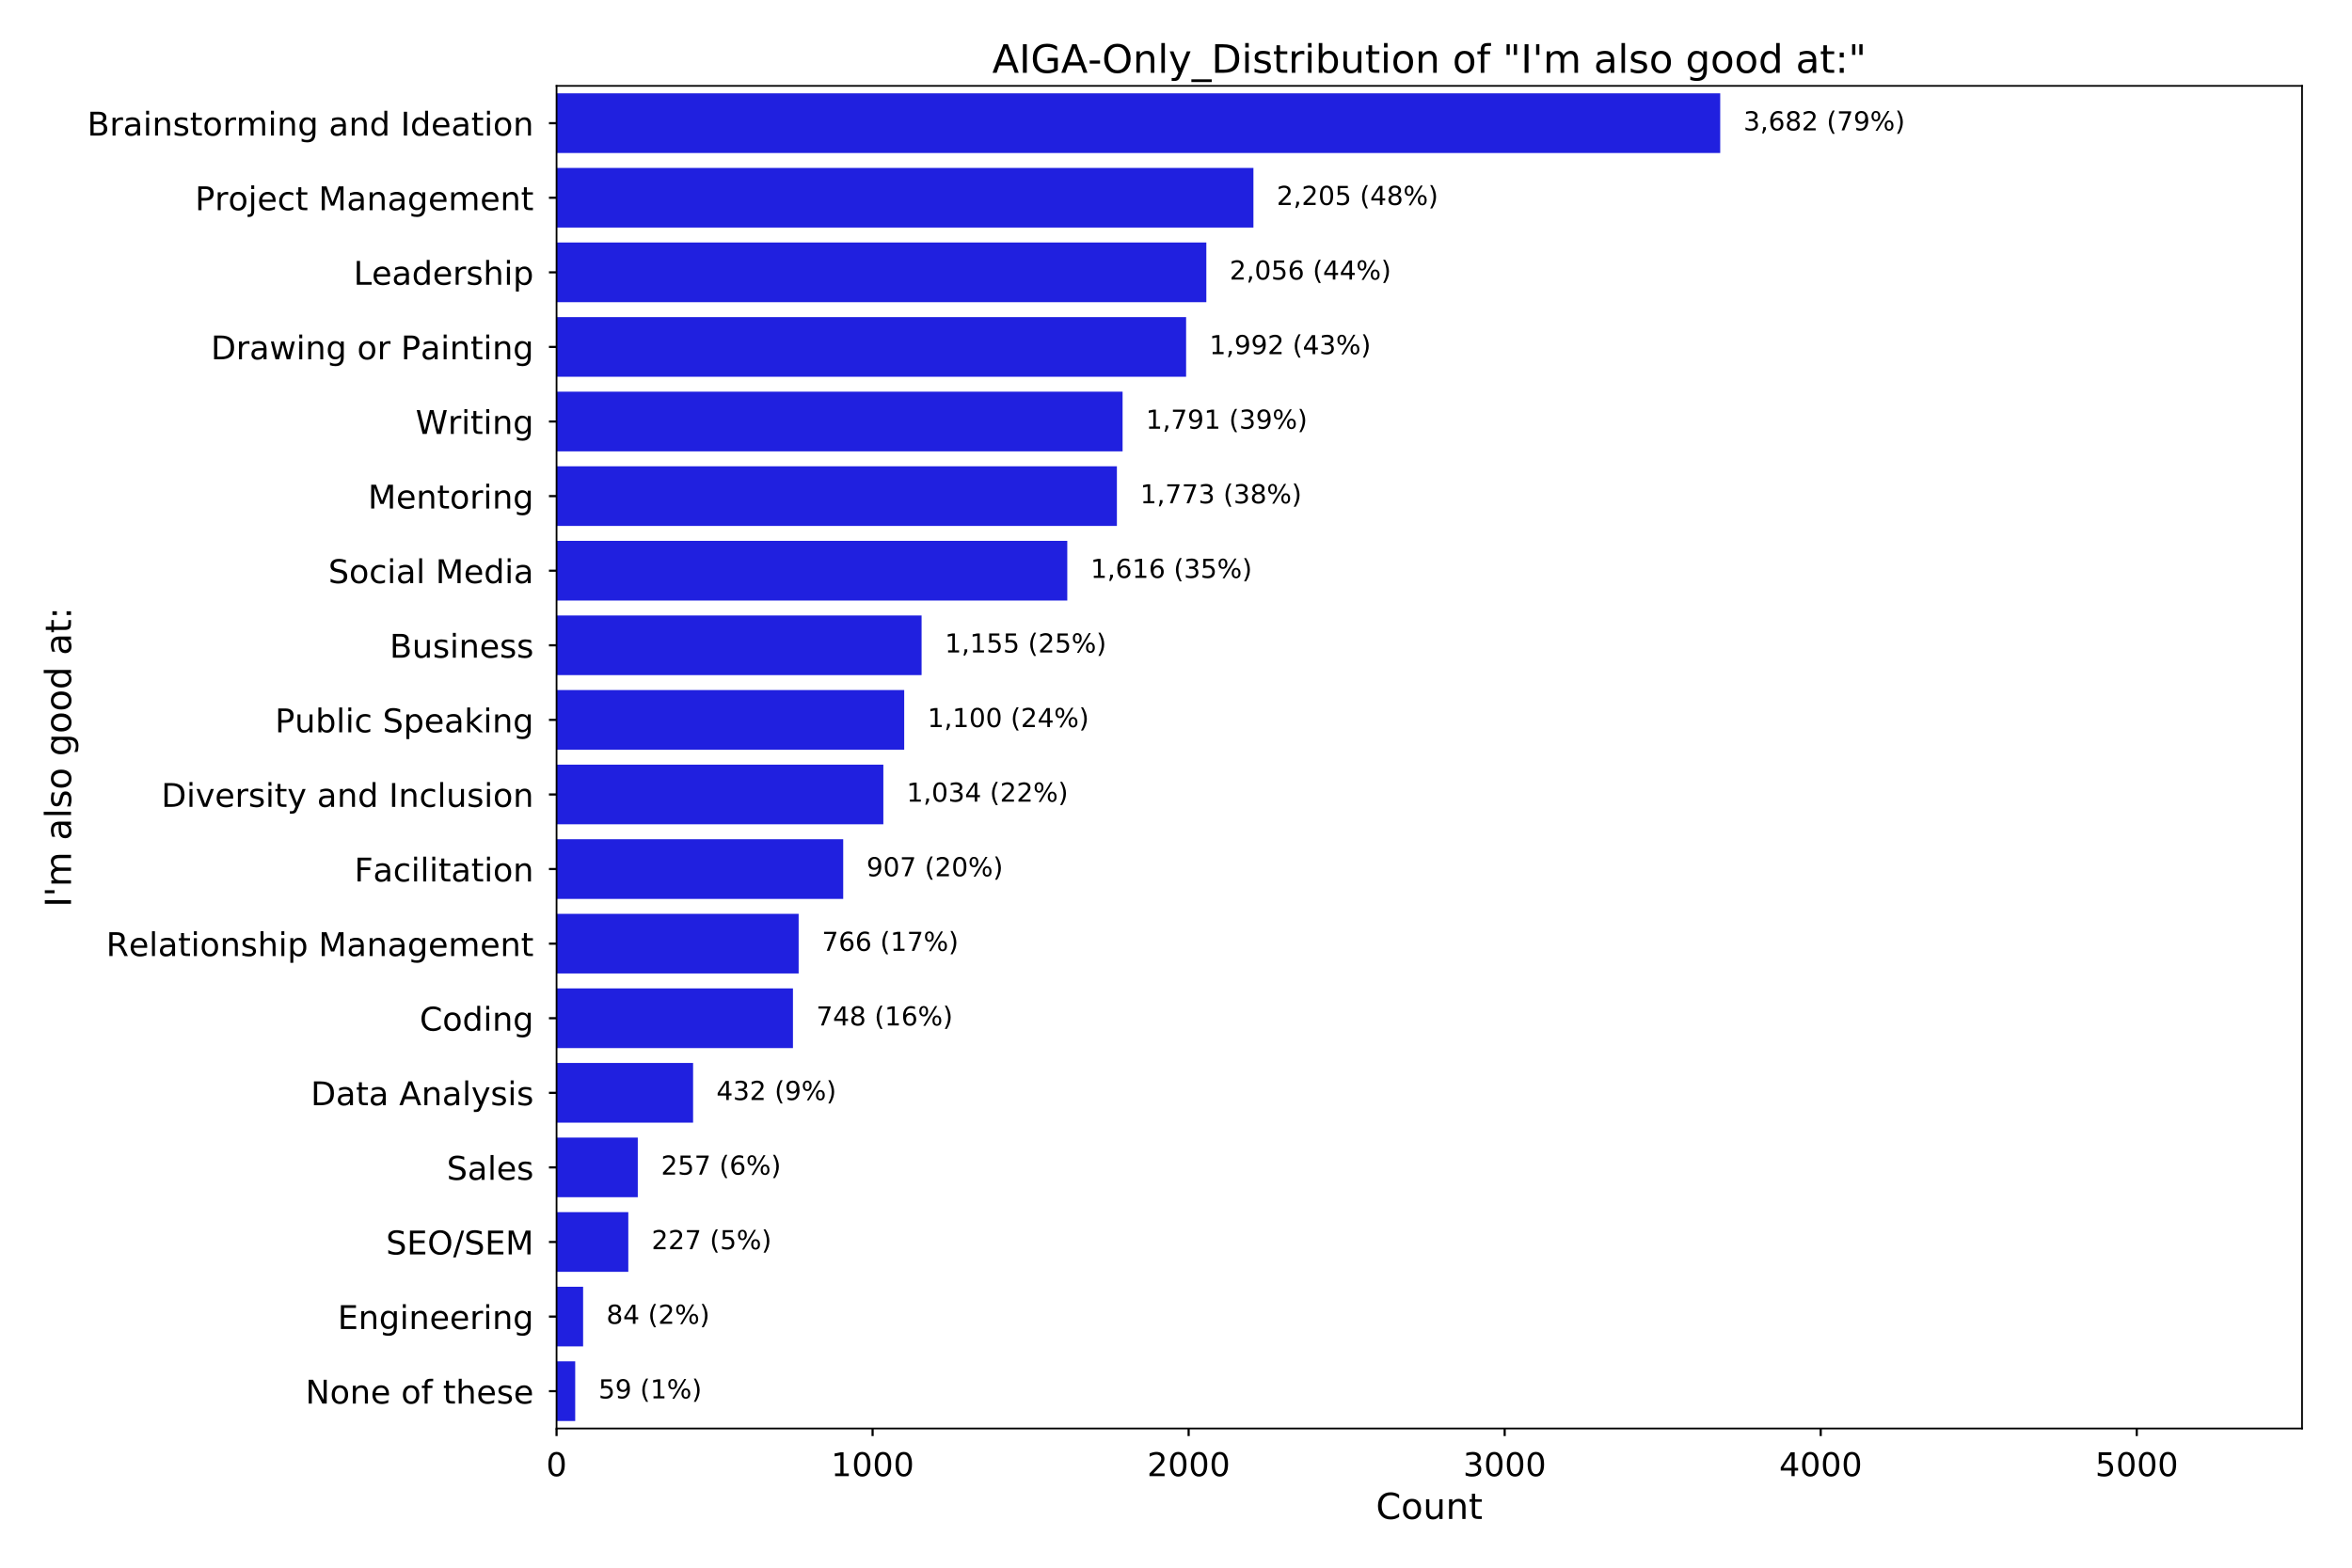 <?xml version="1.0" encoding="utf-8" standalone="no"?>
<!DOCTYPE svg PUBLIC "-//W3C//DTD SVG 1.1//EN"
  "http://www.w3.org/Graphics/SVG/1.1/DTD/svg11.dtd">
<!-- Created with matplotlib (http://matplotlib.org/) -->
<svg height="720pt" version="1.1" viewBox="0 0 1080 720" width="1080pt" xmlns="http://www.w3.org/2000/svg" xmlns:xlink="http://www.w3.org/1999/xlink">
 <defs>
  <style type="text/css">
*{stroke-linecap:butt;stroke-linejoin:round;}
  </style>
 </defs>
 <g id="figure_1">
  <g id="patch_1">
   <path d="M 0 720 
L 1080 720 
L 1080 0 
L 0 0 
z
" style="fill:#ffffff;"/>
  </g>
  <g id="axes_1">
   <g id="patch_2">
    <path d="M 255.565 656.06 
L 1057.06 656.06 
L 1057.06 39.44 
L 255.565 39.44 
z
" style="fill:#ffffff;"/>
   </g>
   <g id="patch_3">
    <path clip-path="url(#p120038702f)" d="M 255.565 42.866 
L 789.895 42.866 
L 789.895 70.271 
L 255.565 70.271 
z
" style="fill:#2020df;"/>
   </g>
   <g id="patch_4">
    <path clip-path="url(#p120038702f)" d="M 255.565 77.122 
L 575.553 77.122 
L 575.553 104.528 
L 255.565 104.528 
z
" style="fill:#2020df;"/>
   </g>
   <g id="patch_5">
    <path clip-path="url(#p120038702f)" d="M 255.565 111.379 
L 553.931 111.379 
L 553.931 138.784 
L 255.565 138.784 
z
" style="fill:#2020df;"/>
   </g>
   <g id="patch_6">
    <path clip-path="url(#p120038702f)" d="M 255.565 145.636 
L 544.643 145.636 
L 544.643 173.041 
L 255.565 173.041 
z
" style="fill:#2020df;"/>
   </g>
   <g id="patch_7">
    <path clip-path="url(#p120038702f)" d="M 255.565 179.892 
L 515.474 179.892 
L 515.474 207.298 
L 255.565 207.298 
z
" style="fill:#2020df;"/>
   </g>
   <g id="patch_8">
    <path clip-path="url(#p120038702f)" d="M 255.565 214.149 
L 512.862 214.149 
L 512.862 241.554 
L 255.565 241.554 
z
" style="fill:#2020df;"/>
   </g>
   <g id="patch_9">
    <path clip-path="url(#p120038702f)" d="M 255.565 248.406 
L 490.078 248.406 
L 490.078 275.811 
L 255.565 275.811 
z
" style="fill:#2020df;"/>
   </g>
   <g id="patch_10">
    <path clip-path="url(#p120038702f)" d="M 255.565 282.662 
L 423.178 282.662 
L 423.178 310.068 
L 255.565 310.068 
z
" style="fill:#2020df;"/>
   </g>
   <g id="patch_11">
    <path clip-path="url(#p120038702f)" d="M 255.565 316.919 
L 415.196 316.919 
L 415.196 344.324 
L 255.565 344.324 
z
" style="fill:#2020df;"/>
   </g>
   <g id="patch_12">
    <path clip-path="url(#p120038702f)" d="M 255.565 351.176 
L 405.619 351.176 
L 405.619 378.581 
L 255.565 378.581 
z
" style="fill:#2020df;"/>
   </g>
   <g id="patch_13">
    <path clip-path="url(#p120038702f)" d="M 255.565 385.432 
L 387.188 385.432 
L 387.188 412.838 
L 255.565 412.838 
z
" style="fill:#2020df;"/>
   </g>
   <g id="patch_14">
    <path clip-path="url(#p120038702f)" d="M 255.565 419.689 
L 366.727 419.689 
L 366.727 447.094 
L 255.565 447.094 
z
" style="fill:#2020df;"/>
   </g>
   <g id="patch_15">
    <path clip-path="url(#p120038702f)" d="M 255.565 453.946 
L 364.114 453.946 
L 364.114 481.351 
L 255.565 481.351 
z
" style="fill:#2020df;"/>
   </g>
   <g id="patch_16">
    <path clip-path="url(#p120038702f)" d="M 255.565 488.202 
L 318.257 488.202 
L 318.257 515.608 
L 255.565 515.608 
z
" style="fill:#2020df;"/>
   </g>
   <g id="patch_17">
    <path clip-path="url(#p120038702f)" d="M 255.565 522.459 
L 292.861 522.459 
L 292.861 549.864 
L 255.565 549.864 
z
" style="fill:#2020df;"/>
   </g>
   <g id="patch_18">
    <path clip-path="url(#p120038702f)" d="M 255.565 556.716 
L 288.507 556.716 
L 288.507 584.121 
L 255.565 584.121 
z
" style="fill:#2020df;"/>
   </g>
   <g id="patch_19">
    <path clip-path="url(#p120038702f)" d="M 255.565 590.972 
L 267.755 590.972 
L 267.755 618.378 
L 255.565 618.378 
z
" style="fill:#2020df;"/>
   </g>
   <g id="patch_20">
    <path clip-path="url(#p120038702f)" d="M 255.565 625.229 
L 264.127 625.229 
L 264.127 652.634 
L 255.565 652.634 
z
" style="fill:#2020df;"/>
   </g>
   <g id="matplotlib.axis_1">
    <g id="xtick_1">
     <g id="line2d_1">
      <defs>
       <path d="M 0 0 
L 0 3.5 
" id="me076c87a4d" style="stroke:#000000;"/>
      </defs>
      <g>
       <use style="stroke:#000000;" x="255.565" xlink:href="#me076c87a4d" y="656.06"/>
      </g>
     </g>
     <g id="text_1">
      <!-- 0 -->
      <defs>
       <path d="M 31.781 66.406 
Q 24.172 66.406 20.328 58.906 
Q 16.5 51.422 16.5 36.375 
Q 16.5 21.391 20.328 13.891 
Q 24.172 6.391 31.781 6.391 
Q 39.453 6.391 43.281 13.891 
Q 47.125 21.391 47.125 36.375 
Q 47.125 51.422 43.281 58.906 
Q 39.453 66.406 31.781 66.406 
z
M 31.781 74.219 
Q 44.047 74.219 50.516 64.516 
Q 56.984 54.828 56.984 36.375 
Q 56.984 17.969 50.516 8.266 
Q 44.047 -1.422 31.781 -1.422 
Q 19.531 -1.422 13.062 8.266 
Q 6.594 17.969 6.594 36.375 
Q 6.594 54.828 13.062 64.516 
Q 19.531 74.219 31.781 74.219 
z
" id="DejaVuSans-30"/>
      </defs>
      <g transform="translate(250.793 677.958)scale(0.15 -0.15)">
       <use xlink:href="#DejaVuSans-30"/>
      </g>
     </g>
    </g>
    <g id="xtick_2">
     <g id="line2d_2">
      <g>
       <use style="stroke:#000000;" x="400.685" xlink:href="#me076c87a4d" y="656.06"/>
      </g>
     </g>
     <g id="text_2">
      <!-- 1000 -->
      <defs>
       <path d="M 12.406 8.297 
L 28.516 8.297 
L 28.516 63.922 
L 10.984 60.406 
L 10.984 69.391 
L 28.422 72.906 
L 38.281 72.906 
L 38.281 8.297 
L 54.391 8.297 
L 54.391 0 
L 12.406 0 
z
" id="DejaVuSans-31"/>
      </defs>
      <g transform="translate(381.597 677.958)scale(0.15 -0.15)">
       <use xlink:href="#DejaVuSans-31"/>
       <use x="63.623" xlink:href="#DejaVuSans-30"/>
       <use x="127.246" xlink:href="#DejaVuSans-30"/>
       <use x="190.869" xlink:href="#DejaVuSans-30"/>
      </g>
     </g>
    </g>
    <g id="xtick_3">
     <g id="line2d_3">
      <g>
       <use style="stroke:#000000;" x="545.804" xlink:href="#me076c87a4d" y="656.06"/>
      </g>
     </g>
     <g id="text_3">
      <!-- 2000 -->
      <defs>
       <path d="M 19.188 8.297 
L 53.609 8.297 
L 53.609 0 
L 7.328 0 
L 7.328 8.297 
Q 12.938 14.109 22.625 23.891 
Q 32.328 33.688 34.812 36.531 
Q 39.547 41.844 41.422 45.531 
Q 43.312 49.219 43.312 52.781 
Q 43.312 58.594 39.234 62.25 
Q 35.156 65.922 28.609 65.922 
Q 23.969 65.922 18.812 64.312 
Q 13.672 62.703 7.812 59.422 
L 7.812 69.391 
Q 13.766 71.781 18.938 73 
Q 24.125 74.219 28.422 74.219 
Q 39.75 74.219 46.484 68.547 
Q 53.219 62.891 53.219 53.422 
Q 53.219 48.922 51.531 44.891 
Q 49.859 40.875 45.406 35.406 
Q 44.188 33.984 37.641 27.219 
Q 31.109 20.453 19.188 8.297 
z
" id="DejaVuSans-32"/>
      </defs>
      <g transform="translate(526.717 677.958)scale(0.15 -0.15)">
       <use xlink:href="#DejaVuSans-32"/>
       <use x="63.623" xlink:href="#DejaVuSans-30"/>
       <use x="127.246" xlink:href="#DejaVuSans-30"/>
       <use x="190.869" xlink:href="#DejaVuSans-30"/>
      </g>
     </g>
    </g>
    <g id="xtick_4">
     <g id="line2d_4">
      <g>
       <use style="stroke:#000000;" x="690.924" xlink:href="#me076c87a4d" y="656.06"/>
      </g>
     </g>
     <g id="text_4">
      <!-- 3000 -->
      <defs>
       <path d="M 40.578 39.312 
Q 47.656 37.797 51.625 33 
Q 55.609 28.219 55.609 21.188 
Q 55.609 10.406 48.188 4.484 
Q 40.766 -1.422 27.094 -1.422 
Q 22.516 -1.422 17.656 -0.516 
Q 12.797 0.391 7.625 2.203 
L 7.625 11.719 
Q 11.719 9.328 16.594 8.109 
Q 21.484 6.891 26.812 6.891 
Q 36.078 6.891 40.938 10.547 
Q 45.797 14.203 45.797 21.188 
Q 45.797 27.641 41.281 31.266 
Q 36.766 34.906 28.719 34.906 
L 20.219 34.906 
L 20.219 43.016 
L 29.109 43.016 
Q 36.375 43.016 40.234 45.922 
Q 44.094 48.828 44.094 54.297 
Q 44.094 59.906 40.109 62.906 
Q 36.141 65.922 28.719 65.922 
Q 24.656 65.922 20.016 65.031 
Q 15.375 64.156 9.812 62.312 
L 9.812 71.094 
Q 15.438 72.656 20.344 73.438 
Q 25.25 74.219 29.594 74.219 
Q 40.828 74.219 47.359 69.109 
Q 53.906 64.016 53.906 55.328 
Q 53.906 49.266 50.438 45.094 
Q 46.969 40.922 40.578 39.312 
z
" id="DejaVuSans-33"/>
      </defs>
      <g transform="translate(671.836 677.958)scale(0.15 -0.15)">
       <use xlink:href="#DejaVuSans-33"/>
       <use x="63.623" xlink:href="#DejaVuSans-30"/>
       <use x="127.246" xlink:href="#DejaVuSans-30"/>
       <use x="190.869" xlink:href="#DejaVuSans-30"/>
      </g>
     </g>
    </g>
    <g id="xtick_5">
     <g id="line2d_5">
      <g>
       <use style="stroke:#000000;" x="836.043" xlink:href="#me076c87a4d" y="656.06"/>
      </g>
     </g>
     <g id="text_5">
      <!-- 4000 -->
      <defs>
       <path d="M 37.797 64.312 
L 12.891 25.391 
L 37.797 25.391 
z
M 35.203 72.906 
L 47.609 72.906 
L 47.609 25.391 
L 58.016 25.391 
L 58.016 17.188 
L 47.609 17.188 
L 47.609 0 
L 37.797 0 
L 37.797 17.188 
L 4.891 17.188 
L 4.891 26.703 
z
" id="DejaVuSans-34"/>
      </defs>
      <g transform="translate(816.956 677.958)scale(0.15 -0.15)">
       <use xlink:href="#DejaVuSans-34"/>
       <use x="63.623" xlink:href="#DejaVuSans-30"/>
       <use x="127.246" xlink:href="#DejaVuSans-30"/>
       <use x="190.869" xlink:href="#DejaVuSans-30"/>
      </g>
     </g>
    </g>
    <g id="xtick_6">
     <g id="line2d_6">
      <g>
       <use style="stroke:#000000;" x="981.163" xlink:href="#me076c87a4d" y="656.06"/>
      </g>
     </g>
     <g id="text_6">
      <!-- 5000 -->
      <defs>
       <path d="M 10.797 72.906 
L 49.516 72.906 
L 49.516 64.594 
L 19.828 64.594 
L 19.828 46.734 
Q 21.969 47.469 24.109 47.828 
Q 26.266 48.188 28.422 48.188 
Q 40.625 48.188 47.75 41.5 
Q 54.891 34.812 54.891 23.391 
Q 54.891 11.625 47.562 5.094 
Q 40.234 -1.422 26.906 -1.422 
Q 22.312 -1.422 17.547 -0.641 
Q 12.797 0.141 7.719 1.703 
L 7.719 11.625 
Q 12.109 9.234 16.797 8.062 
Q 21.484 6.891 26.703 6.891 
Q 35.156 6.891 40.078 11.328 
Q 45.016 15.766 45.016 23.391 
Q 45.016 31 40.078 35.438 
Q 35.156 39.891 26.703 39.891 
Q 22.75 39.891 18.812 39.016 
Q 14.891 38.141 10.797 36.281 
z
" id="DejaVuSans-35"/>
      </defs>
      <g transform="translate(962.075 677.958)scale(0.15 -0.15)">
       <use xlink:href="#DejaVuSans-35"/>
       <use x="63.623" xlink:href="#DejaVuSans-30"/>
       <use x="127.246" xlink:href="#DejaVuSans-30"/>
       <use x="190.869" xlink:href="#DejaVuSans-30"/>
      </g>
     </g>
    </g>
    <g id="text_7">
     <!-- Count -->
     <defs>
      <path d="M 64.406 67.281 
L 64.406 56.891 
Q 59.422 61.531 53.781 63.812 
Q 48.141 66.109 41.797 66.109 
Q 29.297 66.109 22.656 58.469 
Q 16.016 50.828 16.016 36.375 
Q 16.016 21.969 22.656 14.328 
Q 29.297 6.688 41.797 6.688 
Q 48.141 6.688 53.781 8.984 
Q 59.422 11.281 64.406 15.922 
L 64.406 5.609 
Q 59.234 2.094 53.438 0.328 
Q 47.656 -1.422 41.219 -1.422 
Q 24.656 -1.422 15.125 8.703 
Q 5.609 18.844 5.609 36.375 
Q 5.609 53.953 15.125 64.078 
Q 24.656 74.219 41.219 74.219 
Q 47.75 74.219 53.531 72.484 
Q 59.328 70.75 64.406 67.281 
z
" id="DejaVuSans-43"/>
      <path d="M 30.609 48.391 
Q 23.391 48.391 19.188 42.75 
Q 14.984 37.109 14.984 27.297 
Q 14.984 17.484 19.156 11.844 
Q 23.344 6.203 30.609 6.203 
Q 37.797 6.203 41.984 11.859 
Q 46.188 17.531 46.188 27.297 
Q 46.188 37.016 41.984 42.703 
Q 37.797 48.391 30.609 48.391 
z
M 30.609 56 
Q 42.328 56 49.016 48.375 
Q 55.719 40.766 55.719 27.297 
Q 55.719 13.875 49.016 6.219 
Q 42.328 -1.422 30.609 -1.422 
Q 18.844 -1.422 12.172 6.219 
Q 5.516 13.875 5.516 27.297 
Q 5.516 40.766 12.172 48.375 
Q 18.844 56 30.609 56 
z
" id="DejaVuSans-6f"/>
      <path d="M 8.5 21.578 
L 8.5 54.688 
L 17.484 54.688 
L 17.484 21.922 
Q 17.484 14.156 20.5 10.266 
Q 23.531 6.391 29.594 6.391 
Q 36.859 6.391 41.078 11.031 
Q 45.312 15.672 45.312 23.688 
L 45.312 54.688 
L 54.297 54.688 
L 54.297 0 
L 45.312 0 
L 45.312 8.406 
Q 42.047 3.422 37.719 1 
Q 33.406 -1.422 27.688 -1.422 
Q 18.266 -1.422 13.375 4.438 
Q 8.5 10.297 8.5 21.578 
z
M 31.109 56 
z
" id="DejaVuSans-75"/>
      <path d="M 54.891 33.016 
L 54.891 0 
L 45.906 0 
L 45.906 32.719 
Q 45.906 40.484 42.875 44.328 
Q 39.844 48.188 33.797 48.188 
Q 26.516 48.188 22.312 43.547 
Q 18.109 38.922 18.109 30.906 
L 18.109 0 
L 9.078 0 
L 9.078 54.688 
L 18.109 54.688 
L 18.109 46.188 
Q 21.344 51.125 25.703 53.562 
Q 30.078 56 35.797 56 
Q 45.219 56 50.047 50.172 
Q 54.891 44.344 54.891 33.016 
z
" id="DejaVuSans-6e"/>
      <path d="M 18.312 70.219 
L 18.312 54.688 
L 36.812 54.688 
L 36.812 47.703 
L 18.312 47.703 
L 18.312 18.016 
Q 18.312 11.328 20.141 9.422 
Q 21.969 7.516 27.594 7.516 
L 36.812 7.516 
L 36.812 0 
L 27.594 0 
Q 17.188 0 13.234 3.875 
Q 9.281 7.766 9.281 18.016 
L 9.281 47.703 
L 2.688 47.703 
L 2.688 54.688 
L 9.281 54.688 
L 9.281 70.219 
z
" id="DejaVuSans-74"/>
     </defs>
     <g transform="translate(631.813 697.615)scale(0.165 -0.165)">
      <use xlink:href="#DejaVuSans-43"/>
      <use x="69.824" xlink:href="#DejaVuSans-6f"/>
      <use x="131.006" xlink:href="#DejaVuSans-75"/>
      <use x="194.385" xlink:href="#DejaVuSans-6e"/>
      <use x="257.764" xlink:href="#DejaVuSans-74"/>
     </g>
    </g>
   </g>
   <g id="matplotlib.axis_2">
    <g id="ytick_1">
     <g id="line2d_7">
      <defs>
       <path d="M 0 0 
L -3.5 0 
" id="m7c05ef1a07" style="stroke:#000000;"/>
      </defs>
      <g>
       <use style="stroke:#000000;" x="255.565" xlink:href="#m7c05ef1a07" y="56.568"/>
      </g>
     </g>
     <g id="text_8">
      <!-- Brainstorming and Ideation -->
      <defs>
       <path d="M 19.672 34.812 
L 19.672 8.109 
L 35.5 8.109 
Q 43.453 8.109 47.281 11.406 
Q 51.125 14.703 51.125 21.484 
Q 51.125 28.328 47.281 31.562 
Q 43.453 34.812 35.5 34.812 
z
M 19.672 64.797 
L 19.672 42.828 
L 34.281 42.828 
Q 41.5 42.828 45.031 45.531 
Q 48.578 48.25 48.578 53.812 
Q 48.578 59.328 45.031 62.062 
Q 41.5 64.797 34.281 64.797 
z
M 9.812 72.906 
L 35.016 72.906 
Q 46.297 72.906 52.391 68.219 
Q 58.5 63.531 58.5 54.891 
Q 58.5 48.188 55.375 44.234 
Q 52.25 40.281 46.188 39.312 
Q 53.469 37.75 57.5 32.781 
Q 61.531 27.828 61.531 20.406 
Q 61.531 10.641 54.891 5.312 
Q 48.25 0 35.984 0 
L 9.812 0 
z
" id="DejaVuSans-42"/>
       <path d="M 41.109 46.297 
Q 39.594 47.172 37.812 47.578 
Q 36.031 48 33.891 48 
Q 26.266 48 22.188 43.047 
Q 18.109 38.094 18.109 28.812 
L 18.109 0 
L 9.078 0 
L 9.078 54.688 
L 18.109 54.688 
L 18.109 46.188 
Q 20.953 51.172 25.484 53.578 
Q 30.031 56 36.531 56 
Q 37.453 56 38.578 55.875 
Q 39.703 55.766 41.062 55.516 
z
" id="DejaVuSans-72"/>
       <path d="M 34.281 27.484 
Q 23.391 27.484 19.188 25 
Q 14.984 22.516 14.984 16.5 
Q 14.984 11.719 18.141 8.906 
Q 21.297 6.109 26.703 6.109 
Q 34.188 6.109 38.703 11.406 
Q 43.219 16.703 43.219 25.484 
L 43.219 27.484 
z
M 52.203 31.203 
L 52.203 0 
L 43.219 0 
L 43.219 8.297 
Q 40.141 3.328 35.547 0.953 
Q 30.953 -1.422 24.312 -1.422 
Q 15.922 -1.422 10.953 3.297 
Q 6 8.016 6 15.922 
Q 6 25.141 12.172 29.828 
Q 18.359 34.516 30.609 34.516 
L 43.219 34.516 
L 43.219 35.406 
Q 43.219 41.609 39.141 45 
Q 35.062 48.391 27.688 48.391 
Q 23 48.391 18.547 47.266 
Q 14.109 46.141 10.016 43.891 
L 10.016 52.203 
Q 14.938 54.109 19.578 55.047 
Q 24.219 56 28.609 56 
Q 40.484 56 46.344 49.844 
Q 52.203 43.703 52.203 31.203 
z
" id="DejaVuSans-61"/>
       <path d="M 9.422 54.688 
L 18.406 54.688 
L 18.406 0 
L 9.422 0 
z
M 9.422 75.984 
L 18.406 75.984 
L 18.406 64.594 
L 9.422 64.594 
z
" id="DejaVuSans-69"/>
       <path d="M 44.281 53.078 
L 44.281 44.578 
Q 40.484 46.531 36.375 47.5 
Q 32.281 48.484 27.875 48.484 
Q 21.188 48.484 17.844 46.438 
Q 14.5 44.391 14.5 40.281 
Q 14.5 37.156 16.891 35.375 
Q 19.281 33.594 26.516 31.984 
L 29.594 31.297 
Q 39.156 29.25 43.188 25.516 
Q 47.219 21.781 47.219 15.094 
Q 47.219 7.469 41.188 3.016 
Q 35.156 -1.422 24.609 -1.422 
Q 20.219 -1.422 15.453 -0.562 
Q 10.688 0.297 5.422 2 
L 5.422 11.281 
Q 10.406 8.688 15.234 7.391 
Q 20.062 6.109 24.812 6.109 
Q 31.156 6.109 34.562 8.281 
Q 37.984 10.453 37.984 14.406 
Q 37.984 18.062 35.516 20.016 
Q 33.062 21.969 24.703 23.781 
L 21.578 24.516 
Q 13.234 26.266 9.516 29.906 
Q 5.812 33.547 5.812 39.891 
Q 5.812 47.609 11.281 51.797 
Q 16.75 56 26.812 56 
Q 31.781 56 36.172 55.266 
Q 40.578 54.547 44.281 53.078 
z
" id="DejaVuSans-73"/>
       <path d="M 52 44.188 
Q 55.375 50.25 60.062 53.125 
Q 64.75 56 71.094 56 
Q 79.641 56 84.281 50.016 
Q 88.922 44.047 88.922 33.016 
L 88.922 0 
L 79.891 0 
L 79.891 32.719 
Q 79.891 40.578 77.094 44.375 
Q 74.312 48.188 68.609 48.188 
Q 61.625 48.188 57.562 43.547 
Q 53.516 38.922 53.516 30.906 
L 53.516 0 
L 44.484 0 
L 44.484 32.719 
Q 44.484 40.625 41.703 44.406 
Q 38.922 48.188 33.109 48.188 
Q 26.219 48.188 22.156 43.531 
Q 18.109 38.875 18.109 30.906 
L 18.109 0 
L 9.078 0 
L 9.078 54.688 
L 18.109 54.688 
L 18.109 46.188 
Q 21.188 51.219 25.484 53.609 
Q 29.781 56 35.688 56 
Q 41.656 56 45.828 52.969 
Q 50 49.953 52 44.188 
z
" id="DejaVuSans-6d"/>
       <path d="M 45.406 27.984 
Q 45.406 37.75 41.375 43.109 
Q 37.359 48.484 30.078 48.484 
Q 22.859 48.484 18.828 43.109 
Q 14.797 37.75 14.797 27.984 
Q 14.797 18.266 18.828 12.891 
Q 22.859 7.516 30.078 7.516 
Q 37.359 7.516 41.375 12.891 
Q 45.406 18.266 45.406 27.984 
z
M 54.391 6.781 
Q 54.391 -7.172 48.188 -13.984 
Q 42 -20.797 29.203 -20.797 
Q 24.469 -20.797 20.266 -20.094 
Q 16.062 -19.391 12.109 -17.922 
L 12.109 -9.188 
Q 16.062 -11.328 19.922 -12.344 
Q 23.781 -13.375 27.781 -13.375 
Q 36.625 -13.375 41.016 -8.766 
Q 45.406 -4.156 45.406 5.172 
L 45.406 9.625 
Q 42.625 4.781 38.281 2.391 
Q 33.938 0 27.875 0 
Q 17.828 0 11.672 7.656 
Q 5.516 15.328 5.516 27.984 
Q 5.516 40.672 11.672 48.328 
Q 17.828 56 27.875 56 
Q 33.938 56 38.281 53.609 
Q 42.625 51.219 45.406 46.391 
L 45.406 54.688 
L 54.391 54.688 
z
" id="DejaVuSans-67"/>
       <path id="DejaVuSans-20"/>
       <path d="M 45.406 46.391 
L 45.406 75.984 
L 54.391 75.984 
L 54.391 0 
L 45.406 0 
L 45.406 8.203 
Q 42.578 3.328 38.25 0.953 
Q 33.938 -1.422 27.875 -1.422 
Q 17.969 -1.422 11.734 6.484 
Q 5.516 14.406 5.516 27.297 
Q 5.516 40.188 11.734 48.094 
Q 17.969 56 27.875 56 
Q 33.938 56 38.25 53.625 
Q 42.578 51.266 45.406 46.391 
z
M 14.797 27.297 
Q 14.797 17.391 18.875 11.75 
Q 22.953 6.109 30.078 6.109 
Q 37.203 6.109 41.297 11.75 
Q 45.406 17.391 45.406 27.297 
Q 45.406 37.203 41.297 42.844 
Q 37.203 48.484 30.078 48.484 
Q 22.953 48.484 18.875 42.844 
Q 14.797 37.203 14.797 27.297 
z
" id="DejaVuSans-64"/>
       <path d="M 9.812 72.906 
L 19.672 72.906 
L 19.672 0 
L 9.812 0 
z
" id="DejaVuSans-49"/>
       <path d="M 56.203 29.594 
L 56.203 25.203 
L 14.891 25.203 
Q 15.484 15.922 20.484 11.062 
Q 25.484 6.203 34.422 6.203 
Q 39.594 6.203 44.453 7.469 
Q 49.312 8.734 54.109 11.281 
L 54.109 2.781 
Q 49.266 0.734 44.188 -0.344 
Q 39.109 -1.422 33.891 -1.422 
Q 20.797 -1.422 13.156 6.188 
Q 5.516 13.812 5.516 26.812 
Q 5.516 40.234 12.766 48.109 
Q 20.016 56 32.328 56 
Q 43.359 56 49.781 48.891 
Q 56.203 41.797 56.203 29.594 
z
M 47.219 32.234 
Q 47.125 39.594 43.094 43.984 
Q 39.062 48.391 32.422 48.391 
Q 24.906 48.391 20.391 44.141 
Q 15.875 39.891 15.188 32.172 
z
" id="DejaVuSans-65"/>
      </defs>
      <g transform="translate(40.041 62.267)scale(0.15 -0.15)">
       <use xlink:href="#DejaVuSans-42"/>
       <use x="68.604" xlink:href="#DejaVuSans-72"/>
       <use x="109.717" xlink:href="#DejaVuSans-61"/>
       <use x="170.996" xlink:href="#DejaVuSans-69"/>
       <use x="198.779" xlink:href="#DejaVuSans-6e"/>
       <use x="262.158" xlink:href="#DejaVuSans-73"/>
       <use x="314.258" xlink:href="#DejaVuSans-74"/>
       <use x="353.467" xlink:href="#DejaVuSans-6f"/>
       <use x="414.648" xlink:href="#DejaVuSans-72"/>
       <use x="455.746" xlink:href="#DejaVuSans-6d"/>
       <use x="553.158" xlink:href="#DejaVuSans-69"/>
       <use x="580.941" xlink:href="#DejaVuSans-6e"/>
       <use x="644.32" xlink:href="#DejaVuSans-67"/>
       <use x="707.797" xlink:href="#DejaVuSans-20"/>
       <use x="739.584" xlink:href="#DejaVuSans-61"/>
       <use x="800.863" xlink:href="#DejaVuSans-6e"/>
       <use x="864.242" xlink:href="#DejaVuSans-64"/>
       <use x="927.719" xlink:href="#DejaVuSans-20"/>
       <use x="959.506" xlink:href="#DejaVuSans-49"/>
       <use x="988.998" xlink:href="#DejaVuSans-64"/>
       <use x="1052.475" xlink:href="#DejaVuSans-65"/>
       <use x="1113.998" xlink:href="#DejaVuSans-61"/>
       <use x="1175.277" xlink:href="#DejaVuSans-74"/>
       <use x="1214.486" xlink:href="#DejaVuSans-69"/>
       <use x="1242.27" xlink:href="#DejaVuSans-6f"/>
       <use x="1303.451" xlink:href="#DejaVuSans-6e"/>
      </g>
     </g>
    </g>
    <g id="ytick_2">
     <g id="line2d_8">
      <g>
       <use style="stroke:#000000;" x="255.565" xlink:href="#m7c05ef1a07" y="90.825"/>
      </g>
     </g>
     <g id="text_9">
      <!-- Project Management -->
      <defs>
       <path d="M 19.672 64.797 
L 19.672 37.406 
L 32.078 37.406 
Q 38.969 37.406 42.719 40.969 
Q 46.484 44.531 46.484 51.125 
Q 46.484 57.672 42.719 61.234 
Q 38.969 64.797 32.078 64.797 
z
M 9.812 72.906 
L 32.078 72.906 
Q 44.344 72.906 50.609 67.359 
Q 56.891 61.812 56.891 51.125 
Q 56.891 40.328 50.609 34.812 
Q 44.344 29.297 32.078 29.297 
L 19.672 29.297 
L 19.672 0 
L 9.812 0 
z
" id="DejaVuSans-50"/>
       <path d="M 9.422 54.688 
L 18.406 54.688 
L 18.406 -0.984 
Q 18.406 -11.422 14.422 -16.109 
Q 10.453 -20.797 1.609 -20.797 
L -1.812 -20.797 
L -1.812 -13.188 
L 0.594 -13.188 
Q 5.719 -13.188 7.562 -10.812 
Q 9.422 -8.453 9.422 -0.984 
z
M 9.422 75.984 
L 18.406 75.984 
L 18.406 64.594 
L 9.422 64.594 
z
" id="DejaVuSans-6a"/>
       <path d="M 48.781 52.594 
L 48.781 44.188 
Q 44.969 46.297 41.141 47.344 
Q 37.312 48.391 33.406 48.391 
Q 24.656 48.391 19.812 42.844 
Q 14.984 37.312 14.984 27.297 
Q 14.984 17.281 19.812 11.734 
Q 24.656 6.203 33.406 6.203 
Q 37.312 6.203 41.141 7.25 
Q 44.969 8.297 48.781 10.406 
L 48.781 2.094 
Q 45.016 0.344 40.984 -0.531 
Q 36.969 -1.422 32.422 -1.422 
Q 20.062 -1.422 12.781 6.344 
Q 5.516 14.109 5.516 27.297 
Q 5.516 40.672 12.859 48.328 
Q 20.219 56 33.016 56 
Q 37.156 56 41.109 55.141 
Q 45.062 54.297 48.781 52.594 
z
" id="DejaVuSans-63"/>
       <path d="M 9.812 72.906 
L 24.516 72.906 
L 43.109 23.297 
L 61.812 72.906 
L 76.516 72.906 
L 76.516 0 
L 66.891 0 
L 66.891 64.016 
L 48.094 14.016 
L 38.188 14.016 
L 19.391 64.016 
L 19.391 0 
L 9.812 0 
z
" id="DejaVuSans-4d"/>
      </defs>
      <g transform="translate(89.578 96.524)scale(0.15 -0.15)">
       <use xlink:href="#DejaVuSans-50"/>
       <use x="60.287" xlink:href="#DejaVuSans-72"/>
       <use x="101.369" xlink:href="#DejaVuSans-6f"/>
       <use x="162.551" xlink:href="#DejaVuSans-6a"/>
       <use x="190.334" xlink:href="#DejaVuSans-65"/>
       <use x="251.857" xlink:href="#DejaVuSans-63"/>
       <use x="306.838" xlink:href="#DejaVuSans-74"/>
       <use x="346.047" xlink:href="#DejaVuSans-20"/>
       <use x="377.834" xlink:href="#DejaVuSans-4d"/>
       <use x="464.113" xlink:href="#DejaVuSans-61"/>
       <use x="525.393" xlink:href="#DejaVuSans-6e"/>
       <use x="588.771" xlink:href="#DejaVuSans-61"/>
       <use x="650.051" xlink:href="#DejaVuSans-67"/>
       <use x="713.527" xlink:href="#DejaVuSans-65"/>
       <use x="775.051" xlink:href="#DejaVuSans-6d"/>
       <use x="872.463" xlink:href="#DejaVuSans-65"/>
       <use x="933.986" xlink:href="#DejaVuSans-6e"/>
       <use x="997.365" xlink:href="#DejaVuSans-74"/>
      </g>
     </g>
    </g>
    <g id="ytick_3">
     <g id="line2d_9">
      <g>
       <use style="stroke:#000000;" x="255.565" xlink:href="#m7c05ef1a07" y="125.082"/>
      </g>
     </g>
     <g id="text_10">
      <!-- Leadership -->
      <defs>
       <path d="M 9.812 72.906 
L 19.672 72.906 
L 19.672 8.297 
L 55.172 8.297 
L 55.172 0 
L 9.812 0 
z
" id="DejaVuSans-4c"/>
       <path d="M 54.891 33.016 
L 54.891 0 
L 45.906 0 
L 45.906 32.719 
Q 45.906 40.484 42.875 44.328 
Q 39.844 48.188 33.797 48.188 
Q 26.516 48.188 22.312 43.547 
Q 18.109 38.922 18.109 30.906 
L 18.109 0 
L 9.078 0 
L 9.078 75.984 
L 18.109 75.984 
L 18.109 46.188 
Q 21.344 51.125 25.703 53.562 
Q 30.078 56 35.797 56 
Q 45.219 56 50.047 50.172 
Q 54.891 44.344 54.891 33.016 
z
" id="DejaVuSans-68"/>
       <path d="M 18.109 8.203 
L 18.109 -20.797 
L 9.078 -20.797 
L 9.078 54.688 
L 18.109 54.688 
L 18.109 46.391 
Q 20.953 51.266 25.266 53.625 
Q 29.594 56 35.594 56 
Q 45.562 56 51.781 48.094 
Q 58.016 40.188 58.016 27.297 
Q 58.016 14.406 51.781 6.484 
Q 45.562 -1.422 35.594 -1.422 
Q 29.594 -1.422 25.266 0.953 
Q 20.953 3.328 18.109 8.203 
z
M 48.688 27.297 
Q 48.688 37.203 44.609 42.844 
Q 40.531 48.484 33.406 48.484 
Q 26.266 48.484 22.188 42.844 
Q 18.109 37.203 18.109 27.297 
Q 18.109 17.391 22.188 11.75 
Q 26.266 6.109 33.406 6.109 
Q 40.531 6.109 44.609 11.75 
Q 48.688 17.391 48.688 27.297 
z
" id="DejaVuSans-70"/>
      </defs>
      <g transform="translate(162.359 130.78)scale(0.15 -0.15)">
       <use xlink:href="#DejaVuSans-4c"/>
       <use x="55.697" xlink:href="#DejaVuSans-65"/>
       <use x="117.221" xlink:href="#DejaVuSans-61"/>
       <use x="178.5" xlink:href="#DejaVuSans-64"/>
       <use x="241.977" xlink:href="#DejaVuSans-65"/>
       <use x="303.5" xlink:href="#DejaVuSans-72"/>
       <use x="344.613" xlink:href="#DejaVuSans-73"/>
       <use x="396.713" xlink:href="#DejaVuSans-68"/>
       <use x="460.092" xlink:href="#DejaVuSans-69"/>
       <use x="487.875" xlink:href="#DejaVuSans-70"/>
      </g>
     </g>
    </g>
    <g id="ytick_4">
     <g id="line2d_10">
      <g>
       <use style="stroke:#000000;" x="255.565" xlink:href="#m7c05ef1a07" y="159.338"/>
      </g>
     </g>
     <g id="text_11">
      <!-- Drawing or Painting -->
      <defs>
       <path d="M 19.672 64.797 
L 19.672 8.109 
L 31.594 8.109 
Q 46.688 8.109 53.688 14.938 
Q 60.688 21.781 60.688 36.531 
Q 60.688 51.172 53.688 57.984 
Q 46.688 64.797 31.594 64.797 
z
M 9.812 72.906 
L 30.078 72.906 
Q 51.266 72.906 61.172 64.094 
Q 71.094 55.281 71.094 36.531 
Q 71.094 17.672 61.125 8.828 
Q 51.172 0 30.078 0 
L 9.812 0 
z
" id="DejaVuSans-44"/>
       <path d="M 4.203 54.688 
L 13.188 54.688 
L 24.422 12.016 
L 35.594 54.688 
L 46.188 54.688 
L 57.422 12.016 
L 68.609 54.688 
L 77.594 54.688 
L 63.281 0 
L 52.688 0 
L 40.922 44.828 
L 29.109 0 
L 18.5 0 
z
" id="DejaVuSans-77"/>
      </defs>
      <g transform="translate(96.837 165.037)scale(0.15 -0.15)">
       <use xlink:href="#DejaVuSans-44"/>
       <use x="77.002" xlink:href="#DejaVuSans-72"/>
       <use x="118.115" xlink:href="#DejaVuSans-61"/>
       <use x="179.395" xlink:href="#DejaVuSans-77"/>
       <use x="261.182" xlink:href="#DejaVuSans-69"/>
       <use x="288.965" xlink:href="#DejaVuSans-6e"/>
       <use x="352.344" xlink:href="#DejaVuSans-67"/>
       <use x="415.82" xlink:href="#DejaVuSans-20"/>
       <use x="447.607" xlink:href="#DejaVuSans-6f"/>
       <use x="508.789" xlink:href="#DejaVuSans-72"/>
       <use x="549.902" xlink:href="#DejaVuSans-20"/>
       <use x="581.689" xlink:href="#DejaVuSans-50"/>
       <use x="641.93" xlink:href="#DejaVuSans-61"/>
       <use x="703.209" xlink:href="#DejaVuSans-69"/>
       <use x="730.992" xlink:href="#DejaVuSans-6e"/>
       <use x="794.371" xlink:href="#DejaVuSans-74"/>
       <use x="833.58" xlink:href="#DejaVuSans-69"/>
       <use x="861.363" xlink:href="#DejaVuSans-6e"/>
       <use x="924.742" xlink:href="#DejaVuSans-67"/>
      </g>
     </g>
    </g>
    <g id="ytick_5">
     <g id="line2d_11">
      <g>
       <use style="stroke:#000000;" x="255.565" xlink:href="#m7c05ef1a07" y="193.595"/>
      </g>
     </g>
     <g id="text_12">
      <!-- Writing -->
      <defs>
       <path d="M 3.328 72.906 
L 13.281 72.906 
L 28.609 11.281 
L 43.891 72.906 
L 54.984 72.906 
L 70.312 11.281 
L 85.594 72.906 
L 95.609 72.906 
L 77.297 0 
L 64.891 0 
L 49.516 63.281 
L 33.984 0 
L 21.578 0 
z
" id="DejaVuSans-57"/>
      </defs>
      <g transform="translate(190.833 199.294)scale(0.15 -0.15)">
       <use xlink:href="#DejaVuSans-57"/>
       <use x="98.814" xlink:href="#DejaVuSans-72"/>
       <use x="139.928" xlink:href="#DejaVuSans-69"/>
       <use x="167.711" xlink:href="#DejaVuSans-74"/>
       <use x="206.92" xlink:href="#DejaVuSans-69"/>
       <use x="234.703" xlink:href="#DejaVuSans-6e"/>
       <use x="298.082" xlink:href="#DejaVuSans-67"/>
      </g>
     </g>
    </g>
    <g id="ytick_6">
     <g id="line2d_12">
      <g>
       <use style="stroke:#000000;" x="255.565" xlink:href="#m7c05ef1a07" y="227.852"/>
      </g>
     </g>
     <g id="text_13">
      <!-- Mentoring -->
      <g transform="translate(168.966 233.55)scale(0.15 -0.15)">
       <use xlink:href="#DejaVuSans-4d"/>
       <use x="86.279" xlink:href="#DejaVuSans-65"/>
       <use x="147.803" xlink:href="#DejaVuSans-6e"/>
       <use x="211.182" xlink:href="#DejaVuSans-74"/>
       <use x="250.391" xlink:href="#DejaVuSans-6f"/>
       <use x="311.572" xlink:href="#DejaVuSans-72"/>
       <use x="352.686" xlink:href="#DejaVuSans-69"/>
       <use x="380.469" xlink:href="#DejaVuSans-6e"/>
       <use x="443.848" xlink:href="#DejaVuSans-67"/>
      </g>
     </g>
    </g>
    <g id="ytick_7">
     <g id="line2d_13">
      <g>
       <use style="stroke:#000000;" x="255.565" xlink:href="#m7c05ef1a07" y="262.108"/>
      </g>
     </g>
     <g id="text_14">
      <!-- Social Media -->
      <defs>
       <path d="M 53.516 70.516 
L 53.516 60.891 
Q 47.906 63.578 42.922 64.891 
Q 37.938 66.219 33.297 66.219 
Q 25.25 66.219 20.875 63.094 
Q 16.5 59.969 16.5 54.203 
Q 16.5 49.359 19.406 46.891 
Q 22.312 44.438 30.422 42.922 
L 36.375 41.703 
Q 47.406 39.594 52.656 34.297 
Q 57.906 29 57.906 20.125 
Q 57.906 9.516 50.797 4.047 
Q 43.703 -1.422 29.984 -1.422 
Q 24.812 -1.422 18.969 -0.25 
Q 13.141 0.922 6.891 3.219 
L 6.891 13.375 
Q 12.891 10.016 18.656 8.297 
Q 24.422 6.594 29.984 6.594 
Q 38.422 6.594 43.016 9.906 
Q 47.609 13.234 47.609 19.391 
Q 47.609 24.75 44.312 27.781 
Q 41.016 30.812 33.5 32.328 
L 27.484 33.5 
Q 16.453 35.688 11.516 40.375 
Q 6.594 45.062 6.594 53.422 
Q 6.594 63.094 13.406 68.656 
Q 20.219 74.219 32.172 74.219 
Q 37.312 74.219 42.625 73.281 
Q 47.953 72.359 53.516 70.516 
z
" id="DejaVuSans-53"/>
       <path d="M 9.422 75.984 
L 18.406 75.984 
L 18.406 0 
L 9.422 0 
z
" id="DejaVuSans-6c"/>
      </defs>
      <g transform="translate(150.769 267.807)scale(0.15 -0.15)">
       <use xlink:href="#DejaVuSans-53"/>
       <use x="63.477" xlink:href="#DejaVuSans-6f"/>
       <use x="124.658" xlink:href="#DejaVuSans-63"/>
       <use x="179.639" xlink:href="#DejaVuSans-69"/>
       <use x="207.422" xlink:href="#DejaVuSans-61"/>
       <use x="268.701" xlink:href="#DejaVuSans-6c"/>
       <use x="296.484" xlink:href="#DejaVuSans-20"/>
       <use x="328.271" xlink:href="#DejaVuSans-4d"/>
       <use x="414.551" xlink:href="#DejaVuSans-65"/>
       <use x="476.074" xlink:href="#DejaVuSans-64"/>
       <use x="539.551" xlink:href="#DejaVuSans-69"/>
       <use x="567.334" xlink:href="#DejaVuSans-61"/>
      </g>
     </g>
    </g>
    <g id="ytick_8">
     <g id="line2d_14">
      <g>
       <use style="stroke:#000000;" x="255.565" xlink:href="#m7c05ef1a07" y="296.365"/>
      </g>
     </g>
     <g id="text_15">
      <!-- Business -->
      <g transform="translate(178.922 302.064)scale(0.15 -0.15)">
       <use xlink:href="#DejaVuSans-42"/>
       <use x="68.604" xlink:href="#DejaVuSans-75"/>
       <use x="131.982" xlink:href="#DejaVuSans-73"/>
       <use x="184.082" xlink:href="#DejaVuSans-69"/>
       <use x="211.865" xlink:href="#DejaVuSans-6e"/>
       <use x="275.244" xlink:href="#DejaVuSans-65"/>
       <use x="336.768" xlink:href="#DejaVuSans-73"/>
       <use x="388.867" xlink:href="#DejaVuSans-73"/>
      </g>
     </g>
    </g>
    <g id="ytick_9">
     <g id="line2d_15">
      <g>
       <use style="stroke:#000000;" x="255.565" xlink:href="#m7c05ef1a07" y="330.622"/>
      </g>
     </g>
     <g id="text_16">
      <!-- Public Speaking -->
      <defs>
       <path d="M 48.688 27.297 
Q 48.688 37.203 44.609 42.844 
Q 40.531 48.484 33.406 48.484 
Q 26.266 48.484 22.188 42.844 
Q 18.109 37.203 18.109 27.297 
Q 18.109 17.391 22.188 11.75 
Q 26.266 6.109 33.406 6.109 
Q 40.531 6.109 44.609 11.75 
Q 48.688 17.391 48.688 27.297 
z
M 18.109 46.391 
Q 20.953 51.266 25.266 53.625 
Q 29.594 56 35.594 56 
Q 45.562 56 51.781 48.094 
Q 58.016 40.188 58.016 27.297 
Q 58.016 14.406 51.781 6.484 
Q 45.562 -1.422 35.594 -1.422 
Q 29.594 -1.422 25.266 0.953 
Q 20.953 3.328 18.109 8.203 
L 18.109 0 
L 9.078 0 
L 9.078 75.984 
L 18.109 75.984 
z
" id="DejaVuSans-62"/>
       <path d="M 9.078 75.984 
L 18.109 75.984 
L 18.109 31.109 
L 44.922 54.688 
L 56.391 54.688 
L 27.391 29.109 
L 57.625 0 
L 45.906 0 
L 18.109 26.703 
L 18.109 0 
L 9.078 0 
z
" id="DejaVuSans-6b"/>
      </defs>
      <g transform="translate(126.295 336.32)scale(0.15 -0.15)">
       <use xlink:href="#DejaVuSans-50"/>
       <use x="60.287" xlink:href="#DejaVuSans-75"/>
       <use x="123.666" xlink:href="#DejaVuSans-62"/>
       <use x="187.143" xlink:href="#DejaVuSans-6c"/>
       <use x="214.926" xlink:href="#DejaVuSans-69"/>
       <use x="242.709" xlink:href="#DejaVuSans-63"/>
       <use x="297.689" xlink:href="#DejaVuSans-20"/>
       <use x="329.477" xlink:href="#DejaVuSans-53"/>
       <use x="392.953" xlink:href="#DejaVuSans-70"/>
       <use x="456.43" xlink:href="#DejaVuSans-65"/>
       <use x="517.953" xlink:href="#DejaVuSans-61"/>
       <use x="579.232" xlink:href="#DejaVuSans-6b"/>
       <use x="637.143" xlink:href="#DejaVuSans-69"/>
       <use x="664.926" xlink:href="#DejaVuSans-6e"/>
       <use x="728.305" xlink:href="#DejaVuSans-67"/>
      </g>
     </g>
    </g>
    <g id="ytick_10">
     <g id="line2d_16">
      <g>
       <use style="stroke:#000000;" x="255.565" xlink:href="#m7c05ef1a07" y="364.878"/>
      </g>
     </g>
     <g id="text_17">
      <!-- Diversity and Inclusion -->
      <defs>
       <path d="M 2.984 54.688 
L 12.5 54.688 
L 29.594 8.797 
L 46.688 54.688 
L 56.203 54.688 
L 35.688 0 
L 23.484 0 
z
" id="DejaVuSans-76"/>
       <path d="M 32.172 -5.078 
Q 28.375 -14.844 24.75 -17.812 
Q 21.141 -20.797 15.094 -20.797 
L 7.906 -20.797 
L 7.906 -13.281 
L 13.188 -13.281 
Q 16.891 -13.281 18.938 -11.516 
Q 21 -9.766 23.484 -3.219 
L 25.094 0.875 
L 2.984 54.688 
L 12.5 54.688 
L 29.594 11.922 
L 46.688 54.688 
L 56.203 54.688 
z
" id="DejaVuSans-79"/>
      </defs>
      <g transform="translate(74.06 370.577)scale(0.15 -0.15)">
       <use xlink:href="#DejaVuSans-44"/>
       <use x="77.002" xlink:href="#DejaVuSans-69"/>
       <use x="104.785" xlink:href="#DejaVuSans-76"/>
       <use x="163.965" xlink:href="#DejaVuSans-65"/>
       <use x="225.488" xlink:href="#DejaVuSans-72"/>
       <use x="266.602" xlink:href="#DejaVuSans-73"/>
       <use x="318.701" xlink:href="#DejaVuSans-69"/>
       <use x="346.484" xlink:href="#DejaVuSans-74"/>
       <use x="385.693" xlink:href="#DejaVuSans-79"/>
       <use x="444.873" xlink:href="#DejaVuSans-20"/>
       <use x="476.66" xlink:href="#DejaVuSans-61"/>
       <use x="537.939" xlink:href="#DejaVuSans-6e"/>
       <use x="601.318" xlink:href="#DejaVuSans-64"/>
       <use x="664.795" xlink:href="#DejaVuSans-20"/>
       <use x="696.582" xlink:href="#DejaVuSans-49"/>
       <use x="726.074" xlink:href="#DejaVuSans-6e"/>
       <use x="789.453" xlink:href="#DejaVuSans-63"/>
       <use x="844.434" xlink:href="#DejaVuSans-6c"/>
       <use x="872.217" xlink:href="#DejaVuSans-75"/>
       <use x="935.596" xlink:href="#DejaVuSans-73"/>
       <use x="987.695" xlink:href="#DejaVuSans-69"/>
       <use x="1015.479" xlink:href="#DejaVuSans-6f"/>
       <use x="1076.66" xlink:href="#DejaVuSans-6e"/>
      </g>
     </g>
    </g>
    <g id="ytick_11">
     <g id="line2d_17">
      <g>
       <use style="stroke:#000000;" x="255.565" xlink:href="#m7c05ef1a07" y="399.135"/>
      </g>
     </g>
     <g id="text_18">
      <!-- Facilitation -->
      <defs>
       <path d="M 9.812 72.906 
L 51.703 72.906 
L 51.703 64.594 
L 19.672 64.594 
L 19.672 43.109 
L 48.578 43.109 
L 48.578 34.812 
L 19.672 34.812 
L 19.672 0 
L 9.812 0 
z
" id="DejaVuSans-46"/>
      </defs>
      <g transform="translate(162.713 404.834)scale(0.15 -0.15)">
       <use xlink:href="#DejaVuSans-46"/>
       <use x="57.379" xlink:href="#DejaVuSans-61"/>
       <use x="118.658" xlink:href="#DejaVuSans-63"/>
       <use x="173.639" xlink:href="#DejaVuSans-69"/>
       <use x="201.422" xlink:href="#DejaVuSans-6c"/>
       <use x="229.205" xlink:href="#DejaVuSans-69"/>
       <use x="256.988" xlink:href="#DejaVuSans-74"/>
       <use x="296.197" xlink:href="#DejaVuSans-61"/>
       <use x="357.477" xlink:href="#DejaVuSans-74"/>
       <use x="396.686" xlink:href="#DejaVuSans-69"/>
       <use x="424.469" xlink:href="#DejaVuSans-6f"/>
       <use x="485.65" xlink:href="#DejaVuSans-6e"/>
      </g>
     </g>
    </g>
    <g id="ytick_12">
     <g id="line2d_18">
      <g>
       <use style="stroke:#000000;" x="255.565" xlink:href="#m7c05ef1a07" y="433.392"/>
      </g>
     </g>
     <g id="text_19">
      <!-- Relationship Management -->
      <defs>
       <path d="M 44.391 34.188 
Q 47.562 33.109 50.562 29.594 
Q 53.562 26.078 56.594 19.922 
L 66.609 0 
L 56 0 
L 46.688 18.703 
Q 43.062 26.031 39.672 28.422 
Q 36.281 30.812 30.422 30.812 
L 19.672 30.812 
L 19.672 0 
L 9.812 0 
L 9.812 72.906 
L 32.078 72.906 
Q 44.578 72.906 50.734 67.672 
Q 56.891 62.453 56.891 51.906 
Q 56.891 45.016 53.688 40.469 
Q 50.484 35.938 44.391 34.188 
z
M 19.672 64.797 
L 19.672 38.922 
L 32.078 38.922 
Q 39.203 38.922 42.844 42.219 
Q 46.484 45.516 46.484 51.906 
Q 46.484 58.297 42.844 61.547 
Q 39.203 64.797 32.078 64.797 
z
" id="DejaVuSans-52"/>
      </defs>
      <g transform="translate(48.741 439.09)scale(0.15 -0.15)">
       <use xlink:href="#DejaVuSans-52"/>
       <use x="69.42" xlink:href="#DejaVuSans-65"/>
       <use x="130.943" xlink:href="#DejaVuSans-6c"/>
       <use x="158.727" xlink:href="#DejaVuSans-61"/>
       <use x="220.006" xlink:href="#DejaVuSans-74"/>
       <use x="259.215" xlink:href="#DejaVuSans-69"/>
       <use x="286.998" xlink:href="#DejaVuSans-6f"/>
       <use x="348.18" xlink:href="#DejaVuSans-6e"/>
       <use x="411.559" xlink:href="#DejaVuSans-73"/>
       <use x="463.658" xlink:href="#DejaVuSans-68"/>
       <use x="527.037" xlink:href="#DejaVuSans-69"/>
       <use x="554.82" xlink:href="#DejaVuSans-70"/>
       <use x="618.297" xlink:href="#DejaVuSans-20"/>
       <use x="650.084" xlink:href="#DejaVuSans-4d"/>
       <use x="736.363" xlink:href="#DejaVuSans-61"/>
       <use x="797.643" xlink:href="#DejaVuSans-6e"/>
       <use x="861.021" xlink:href="#DejaVuSans-61"/>
       <use x="922.301" xlink:href="#DejaVuSans-67"/>
       <use x="985.777" xlink:href="#DejaVuSans-65"/>
       <use x="1047.301" xlink:href="#DejaVuSans-6d"/>
       <use x="1144.713" xlink:href="#DejaVuSans-65"/>
       <use x="1206.236" xlink:href="#DejaVuSans-6e"/>
       <use x="1269.615" xlink:href="#DejaVuSans-74"/>
      </g>
     </g>
    </g>
    <g id="ytick_13">
     <g id="line2d_19">
      <g>
       <use style="stroke:#000000;" x="255.565" xlink:href="#m7c05ef1a07" y="467.648"/>
      </g>
     </g>
     <g id="text_20">
      <!-- Coding -->
      <g transform="translate(192.694 473.347)scale(0.15 -0.15)">
       <use xlink:href="#DejaVuSans-43"/>
       <use x="69.824" xlink:href="#DejaVuSans-6f"/>
       <use x="131.006" xlink:href="#DejaVuSans-64"/>
       <use x="194.482" xlink:href="#DejaVuSans-69"/>
       <use x="222.266" xlink:href="#DejaVuSans-6e"/>
       <use x="285.645" xlink:href="#DejaVuSans-67"/>
      </g>
     </g>
    </g>
    <g id="ytick_14">
     <g id="line2d_20">
      <g>
       <use style="stroke:#000000;" x="255.565" xlink:href="#m7c05ef1a07" y="501.905"/>
      </g>
     </g>
     <g id="text_21">
      <!-- Data Analysis -->
      <defs>
       <path d="M 34.188 63.188 
L 20.797 26.906 
L 47.609 26.906 
z
M 28.609 72.906 
L 39.797 72.906 
L 67.578 0 
L 57.328 0 
L 50.688 18.703 
L 17.828 18.703 
L 11.188 0 
L 0.781 0 
z
" id="DejaVuSans-41"/>
      </defs>
      <g transform="translate(142.683 507.604)scale(0.15 -0.15)">
       <use xlink:href="#DejaVuSans-44"/>
       <use x="77.002" xlink:href="#DejaVuSans-61"/>
       <use x="138.281" xlink:href="#DejaVuSans-74"/>
       <use x="177.49" xlink:href="#DejaVuSans-61"/>
       <use x="238.77" xlink:href="#DejaVuSans-20"/>
       <use x="270.557" xlink:href="#DejaVuSans-41"/>
       <use x="338.965" xlink:href="#DejaVuSans-6e"/>
       <use x="402.344" xlink:href="#DejaVuSans-61"/>
       <use x="463.623" xlink:href="#DejaVuSans-6c"/>
       <use x="491.406" xlink:href="#DejaVuSans-79"/>
       <use x="550.586" xlink:href="#DejaVuSans-73"/>
       <use x="602.686" xlink:href="#DejaVuSans-69"/>
       <use x="630.469" xlink:href="#DejaVuSans-73"/>
      </g>
     </g>
    </g>
    <g id="ytick_15">
     <g id="line2d_21">
      <g>
       <use style="stroke:#000000;" x="255.565" xlink:href="#m7c05ef1a07" y="536.162"/>
      </g>
     </g>
     <g id="text_22">
      <!-- Sales -->
      <g transform="translate(205.139 541.86)scale(0.15 -0.15)">
       <use xlink:href="#DejaVuSans-53"/>
       <use x="63.477" xlink:href="#DejaVuSans-61"/>
       <use x="124.756" xlink:href="#DejaVuSans-6c"/>
       <use x="152.539" xlink:href="#DejaVuSans-65"/>
       <use x="214.062" xlink:href="#DejaVuSans-73"/>
      </g>
     </g>
    </g>
    <g id="ytick_16">
     <g id="line2d_22">
      <g>
       <use style="stroke:#000000;" x="255.565" xlink:href="#m7c05ef1a07" y="570.418"/>
      </g>
     </g>
     <g id="text_23">
      <!-- SEO/SEM -->
      <defs>
       <path d="M 9.812 72.906 
L 55.906 72.906 
L 55.906 64.594 
L 19.672 64.594 
L 19.672 43.016 
L 54.391 43.016 
L 54.391 34.719 
L 19.672 34.719 
L 19.672 8.297 
L 56.781 8.297 
L 56.781 0 
L 9.812 0 
z
" id="DejaVuSans-45"/>
       <path d="M 39.406 66.219 
Q 28.656 66.219 22.328 58.203 
Q 16.016 50.203 16.016 36.375 
Q 16.016 22.609 22.328 14.594 
Q 28.656 6.594 39.406 6.594 
Q 50.141 6.594 56.422 14.594 
Q 62.703 22.609 62.703 36.375 
Q 62.703 50.203 56.422 58.203 
Q 50.141 66.219 39.406 66.219 
z
M 39.406 74.219 
Q 54.734 74.219 63.906 63.938 
Q 73.094 53.656 73.094 36.375 
Q 73.094 19.141 63.906 8.859 
Q 54.734 -1.422 39.406 -1.422 
Q 24.031 -1.422 14.812 8.828 
Q 5.609 19.094 5.609 36.375 
Q 5.609 53.656 14.812 63.938 
Q 24.031 74.219 39.406 74.219 
z
" id="DejaVuSans-4f"/>
       <path d="M 25.391 72.906 
L 33.688 72.906 
L 8.297 -9.281 
L 0 -9.281 
z
" id="DejaVuSans-2f"/>
      </defs>
      <g transform="translate(177.26 576.117)scale(0.15 -0.15)">
       <use xlink:href="#DejaVuSans-53"/>
       <use x="63.477" xlink:href="#DejaVuSans-45"/>
       <use x="126.66" xlink:href="#DejaVuSans-4f"/>
       <use x="205.371" xlink:href="#DejaVuSans-2f"/>
       <use x="239.062" xlink:href="#DejaVuSans-53"/>
       <use x="302.539" xlink:href="#DejaVuSans-45"/>
       <use x="365.723" xlink:href="#DejaVuSans-4d"/>
      </g>
     </g>
    </g>
    <g id="ytick_17">
     <g id="line2d_23">
      <g>
       <use style="stroke:#000000;" x="255.565" xlink:href="#m7c05ef1a07" y="604.675"/>
      </g>
     </g>
     <g id="text_24">
      <!-- Engineering -->
      <g transform="translate(155.063 610.374)scale(0.15 -0.15)">
       <use xlink:href="#DejaVuSans-45"/>
       <use x="63.184" xlink:href="#DejaVuSans-6e"/>
       <use x="126.562" xlink:href="#DejaVuSans-67"/>
       <use x="190.039" xlink:href="#DejaVuSans-69"/>
       <use x="217.822" xlink:href="#DejaVuSans-6e"/>
       <use x="281.201" xlink:href="#DejaVuSans-65"/>
       <use x="342.725" xlink:href="#DejaVuSans-65"/>
       <use x="404.248" xlink:href="#DejaVuSans-72"/>
       <use x="445.361" xlink:href="#DejaVuSans-69"/>
       <use x="473.145" xlink:href="#DejaVuSans-6e"/>
       <use x="536.523" xlink:href="#DejaVuSans-67"/>
      </g>
     </g>
    </g>
    <g id="ytick_18">
     <g id="line2d_24">
      <g>
       <use style="stroke:#000000;" x="255.565" xlink:href="#m7c05ef1a07" y="638.932"/>
      </g>
     </g>
     <g id="text_25">
      <!-- None of these -->
      <defs>
       <path d="M 9.812 72.906 
L 23.094 72.906 
L 55.422 11.922 
L 55.422 72.906 
L 64.984 72.906 
L 64.984 0 
L 51.703 0 
L 19.391 60.984 
L 19.391 0 
L 9.812 0 
z
" id="DejaVuSans-4e"/>
       <path d="M 37.109 75.984 
L 37.109 68.5 
L 28.516 68.5 
Q 23.688 68.5 21.797 66.547 
Q 19.922 64.594 19.922 59.516 
L 19.922 54.688 
L 34.719 54.688 
L 34.719 47.703 
L 19.922 47.703 
L 19.922 0 
L 10.891 0 
L 10.891 47.703 
L 2.297 47.703 
L 2.297 54.688 
L 10.891 54.688 
L 10.891 58.5 
Q 10.891 67.625 15.141 71.797 
Q 19.391 75.984 28.609 75.984 
z
" id="DejaVuSans-66"/>
      </defs>
      <g transform="translate(140.276 644.63)scale(0.15 -0.15)">
       <use xlink:href="#DejaVuSans-4e"/>
       <use x="74.805" xlink:href="#DejaVuSans-6f"/>
       <use x="135.986" xlink:href="#DejaVuSans-6e"/>
       <use x="199.365" xlink:href="#DejaVuSans-65"/>
       <use x="260.889" xlink:href="#DejaVuSans-20"/>
       <use x="292.676" xlink:href="#DejaVuSans-6f"/>
       <use x="353.857" xlink:href="#DejaVuSans-66"/>
       <use x="389.062" xlink:href="#DejaVuSans-20"/>
       <use x="420.85" xlink:href="#DejaVuSans-74"/>
       <use x="460.059" xlink:href="#DejaVuSans-68"/>
       <use x="523.438" xlink:href="#DejaVuSans-65"/>
       <use x="584.961" xlink:href="#DejaVuSans-73"/>
       <use x="637.061" xlink:href="#DejaVuSans-65"/>
      </g>
     </g>
    </g>
    <g id="text_26">
     <!-- I'm also good at: -->
     <defs>
      <path d="M 17.922 72.906 
L 17.922 45.797 
L 9.625 45.797 
L 9.625 72.906 
z
" id="DejaVuSans-27"/>
      <path d="M 11.719 12.406 
L 22.016 12.406 
L 22.016 0 
L 11.719 0 
z
M 11.719 51.703 
L 22.016 51.703 
L 22.016 39.312 
L 11.719 39.312 
z
" id="DejaVuSans-3a"/>
     </defs>
     <g transform="translate(32.609 416.686)rotate(-90)scale(0.165 -0.165)">
      <use xlink:href="#DejaVuSans-49"/>
      <use x="29.492" xlink:href="#DejaVuSans-27"/>
      <use x="56.982" xlink:href="#DejaVuSans-6d"/>
      <use x="154.395" xlink:href="#DejaVuSans-20"/>
      <use x="186.182" xlink:href="#DejaVuSans-61"/>
      <use x="247.461" xlink:href="#DejaVuSans-6c"/>
      <use x="275.244" xlink:href="#DejaVuSans-73"/>
      <use x="327.344" xlink:href="#DejaVuSans-6f"/>
      <use x="388.525" xlink:href="#DejaVuSans-20"/>
      <use x="420.312" xlink:href="#DejaVuSans-67"/>
      <use x="483.789" xlink:href="#DejaVuSans-6f"/>
      <use x="544.971" xlink:href="#DejaVuSans-6f"/>
      <use x="606.152" xlink:href="#DejaVuSans-64"/>
      <use x="669.629" xlink:href="#DejaVuSans-20"/>
      <use x="701.416" xlink:href="#DejaVuSans-61"/>
      <use x="762.695" xlink:href="#DejaVuSans-74"/>
      <use x="801.904" xlink:href="#DejaVuSans-3a"/>
     </g>
    </g>
   </g>
   <g id="patch_21">
    <path d="M 255.565 656.06 
L 255.565 39.44 
" style="fill:none;stroke:#000000;stroke-linecap:square;stroke-linejoin:miter;stroke-width:0.8;"/>
   </g>
   <g id="patch_22">
    <path d="M 1057.06 656.06 
L 1057.06 39.44 
" style="fill:none;stroke:#000000;stroke-linecap:square;stroke-linejoin:miter;stroke-width:0.8;"/>
   </g>
   <g id="patch_23">
    <path d="M 255.565 656.06 
L 1057.06 656.06 
" style="fill:none;stroke:#000000;stroke-linecap:square;stroke-linejoin:miter;stroke-width:0.8;"/>
   </g>
   <g id="patch_24">
    <path d="M 255.565 39.44 
L 1057.06 39.44 
" style="fill:none;stroke:#000000;stroke-linecap:square;stroke-linejoin:miter;stroke-width:0.8;"/>
   </g>
   <g id="text_27">
    <!-- 3,682 (79%) -->
    <defs>
     <path d="M 11.719 12.406 
L 22.016 12.406 
L 22.016 4 
L 14.016 -11.625 
L 7.719 -11.625 
L 11.719 4 
z
" id="DejaVuSans-2c"/>
     <path d="M 33.016 40.375 
Q 26.375 40.375 22.484 35.828 
Q 18.609 31.297 18.609 23.391 
Q 18.609 15.531 22.484 10.953 
Q 26.375 6.391 33.016 6.391 
Q 39.656 6.391 43.531 10.953 
Q 47.406 15.531 47.406 23.391 
Q 47.406 31.297 43.531 35.828 
Q 39.656 40.375 33.016 40.375 
z
M 52.594 71.297 
L 52.594 62.312 
Q 48.875 64.062 45.094 64.984 
Q 41.312 65.922 37.594 65.922 
Q 27.828 65.922 22.672 59.328 
Q 17.531 52.734 16.797 39.406 
Q 19.672 43.656 24.016 45.922 
Q 28.375 48.188 33.594 48.188 
Q 44.578 48.188 50.953 41.516 
Q 57.328 34.859 57.328 23.391 
Q 57.328 12.156 50.688 5.359 
Q 44.047 -1.422 33.016 -1.422 
Q 20.359 -1.422 13.672 8.266 
Q 6.984 17.969 6.984 36.375 
Q 6.984 53.656 15.188 63.938 
Q 23.391 74.219 37.203 74.219 
Q 40.922 74.219 44.703 73.484 
Q 48.484 72.75 52.594 71.297 
z
" id="DejaVuSans-36"/>
     <path d="M 31.781 34.625 
Q 24.75 34.625 20.719 30.859 
Q 16.703 27.094 16.703 20.516 
Q 16.703 13.922 20.719 10.156 
Q 24.75 6.391 31.781 6.391 
Q 38.812 6.391 42.859 10.172 
Q 46.922 13.969 46.922 20.516 
Q 46.922 27.094 42.891 30.859 
Q 38.875 34.625 31.781 34.625 
z
M 21.922 38.812 
Q 15.578 40.375 12.031 44.719 
Q 8.5 49.078 8.5 55.328 
Q 8.5 64.062 14.719 69.141 
Q 20.953 74.219 31.781 74.219 
Q 42.672 74.219 48.875 69.141 
Q 55.078 64.062 55.078 55.328 
Q 55.078 49.078 51.531 44.719 
Q 48 40.375 41.703 38.812 
Q 48.828 37.156 52.797 32.312 
Q 56.781 27.484 56.781 20.516 
Q 56.781 9.906 50.312 4.234 
Q 43.844 -1.422 31.781 -1.422 
Q 19.734 -1.422 13.25 4.234 
Q 6.781 9.906 6.781 20.516 
Q 6.781 27.484 10.781 32.312 
Q 14.797 37.156 21.922 38.812 
z
M 18.312 54.391 
Q 18.312 48.734 21.844 45.562 
Q 25.391 42.391 31.781 42.391 
Q 38.141 42.391 41.719 45.562 
Q 45.312 48.734 45.312 54.391 
Q 45.312 60.062 41.719 63.234 
Q 38.141 66.406 31.781 66.406 
Q 25.391 66.406 21.844 63.234 
Q 18.312 60.062 18.312 54.391 
z
" id="DejaVuSans-38"/>
     <path d="M 31 75.875 
Q 24.469 64.656 21.281 53.656 
Q 18.109 42.672 18.109 31.391 
Q 18.109 20.125 21.312 9.062 
Q 24.516 -2 31 -13.188 
L 23.188 -13.188 
Q 15.875 -1.703 12.234 9.375 
Q 8.594 20.453 8.594 31.391 
Q 8.594 42.281 12.203 53.312 
Q 15.828 64.359 23.188 75.875 
z
" id="DejaVuSans-28"/>
     <path d="M 8.203 72.906 
L 55.078 72.906 
L 55.078 68.703 
L 28.609 0 
L 18.312 0 
L 43.219 64.594 
L 8.203 64.594 
z
" id="DejaVuSans-37"/>
     <path d="M 10.984 1.516 
L 10.984 10.5 
Q 14.703 8.734 18.5 7.812 
Q 22.312 6.891 25.984 6.891 
Q 35.75 6.891 40.891 13.453 
Q 46.047 20.016 46.781 33.406 
Q 43.953 29.203 39.594 26.953 
Q 35.25 24.703 29.984 24.703 
Q 19.047 24.703 12.672 31.312 
Q 6.297 37.938 6.297 49.422 
Q 6.297 60.641 12.938 67.422 
Q 19.578 74.219 30.609 74.219 
Q 43.266 74.219 49.922 64.516 
Q 56.594 54.828 56.594 36.375 
Q 56.594 19.141 48.406 8.859 
Q 40.234 -1.422 26.422 -1.422 
Q 22.703 -1.422 18.891 -0.688 
Q 15.094 0.047 10.984 1.516 
z
M 30.609 32.422 
Q 37.25 32.422 41.125 36.953 
Q 45.016 41.5 45.016 49.422 
Q 45.016 57.281 41.125 61.844 
Q 37.25 66.406 30.609 66.406 
Q 23.969 66.406 20.094 61.844 
Q 16.219 57.281 16.219 49.422 
Q 16.219 41.5 20.094 36.953 
Q 23.969 32.422 30.609 32.422 
z
" id="DejaVuSans-39"/>
     <path d="M 72.703 32.078 
Q 68.453 32.078 66.031 28.469 
Q 63.625 24.859 63.625 18.406 
Q 63.625 12.062 66.031 8.422 
Q 68.453 4.781 72.703 4.781 
Q 76.859 4.781 79.266 8.422 
Q 81.688 12.062 81.688 18.406 
Q 81.688 24.812 79.266 28.438 
Q 76.859 32.078 72.703 32.078 
z
M 72.703 38.281 
Q 80.422 38.281 84.953 32.906 
Q 89.5 27.547 89.5 18.406 
Q 89.5 9.281 84.938 3.922 
Q 80.375 -1.422 72.703 -1.422 
Q 64.891 -1.422 60.344 3.922 
Q 55.812 9.281 55.812 18.406 
Q 55.812 27.594 60.375 32.938 
Q 64.938 38.281 72.703 38.281 
z
M 22.312 68.016 
Q 18.109 68.016 15.688 64.375 
Q 13.281 60.75 13.281 54.391 
Q 13.281 47.953 15.672 44.328 
Q 18.062 40.719 22.312 40.719 
Q 26.562 40.719 28.969 44.328 
Q 31.391 47.953 31.391 54.391 
Q 31.391 60.688 28.953 64.344 
Q 26.516 68.016 22.312 68.016 
z
M 66.406 74.219 
L 74.219 74.219 
L 28.609 -1.422 
L 20.797 -1.422 
z
M 22.312 74.219 
Q 30.031 74.219 34.609 68.875 
Q 39.203 63.531 39.203 54.391 
Q 39.203 45.172 34.641 39.844 
Q 30.078 34.516 22.312 34.516 
Q 14.547 34.516 10.031 39.859 
Q 5.516 45.219 5.516 54.391 
Q 5.516 63.484 10.047 68.844 
Q 14.594 74.219 22.312 74.219 
z
" id="DejaVuSans-25"/>
     <path d="M 8.016 75.875 
L 15.828 75.875 
Q 23.141 64.359 26.781 53.312 
Q 30.422 42.281 30.422 31.391 
Q 30.422 20.453 26.781 9.375 
Q 23.141 -1.703 15.828 -13.188 
L 8.016 -13.188 
Q 14.5 -2 17.703 9.062 
Q 20.906 20.125 20.906 31.391 
Q 20.906 42.672 17.703 53.656 
Q 14.5 64.656 8.016 75.875 
z
" id="DejaVuSans-29"/>
    </defs>
    <g transform="translate(800.582 59.88)scale(0.12 -0.12)">
     <use xlink:href="#DejaVuSans-33"/>
     <use x="63.623" xlink:href="#DejaVuSans-2c"/>
     <use x="95.41" xlink:href="#DejaVuSans-36"/>
     <use x="159.033" xlink:href="#DejaVuSans-38"/>
     <use x="222.656" xlink:href="#DejaVuSans-32"/>
     <use x="286.279" xlink:href="#DejaVuSans-20"/>
     <use x="318.066" xlink:href="#DejaVuSans-28"/>
     <use x="357.08" xlink:href="#DejaVuSans-37"/>
     <use x="420.703" xlink:href="#DejaVuSans-39"/>
     <use x="484.326" xlink:href="#DejaVuSans-25"/>
     <use x="579.346" xlink:href="#DejaVuSans-29"/>
    </g>
   </g>
   <g id="text_28">
    <!-- 2,205 (48%) -->
    <g transform="translate(586.24 94.136)scale(0.12 -0.12)">
     <use xlink:href="#DejaVuSans-32"/>
     <use x="63.623" xlink:href="#DejaVuSans-2c"/>
     <use x="95.41" xlink:href="#DejaVuSans-32"/>
     <use x="159.033" xlink:href="#DejaVuSans-30"/>
     <use x="222.656" xlink:href="#DejaVuSans-35"/>
     <use x="286.279" xlink:href="#DejaVuSans-20"/>
     <use x="318.066" xlink:href="#DejaVuSans-28"/>
     <use x="357.08" xlink:href="#DejaVuSans-34"/>
     <use x="420.703" xlink:href="#DejaVuSans-38"/>
     <use x="484.326" xlink:href="#DejaVuSans-25"/>
     <use x="579.346" xlink:href="#DejaVuSans-29"/>
    </g>
   </g>
   <g id="text_29">
    <!-- 2,056 (44%) -->
    <g transform="translate(564.617 128.393)scale(0.12 -0.12)">
     <use xlink:href="#DejaVuSans-32"/>
     <use x="63.623" xlink:href="#DejaVuSans-2c"/>
     <use x="95.41" xlink:href="#DejaVuSans-30"/>
     <use x="159.033" xlink:href="#DejaVuSans-35"/>
     <use x="222.656" xlink:href="#DejaVuSans-36"/>
     <use x="286.279" xlink:href="#DejaVuSans-20"/>
     <use x="318.066" xlink:href="#DejaVuSans-28"/>
     <use x="357.08" xlink:href="#DejaVuSans-34"/>
     <use x="420.703" xlink:href="#DejaVuSans-34"/>
     <use x="484.326" xlink:href="#DejaVuSans-25"/>
     <use x="579.346" xlink:href="#DejaVuSans-29"/>
    </g>
   </g>
   <g id="text_30">
    <!-- 1,992 (43%) -->
    <g transform="translate(555.33 162.65)scale(0.12 -0.12)">
     <use xlink:href="#DejaVuSans-31"/>
     <use x="63.623" xlink:href="#DejaVuSans-2c"/>
     <use x="95.41" xlink:href="#DejaVuSans-39"/>
     <use x="159.033" xlink:href="#DejaVuSans-39"/>
     <use x="222.656" xlink:href="#DejaVuSans-32"/>
     <use x="286.279" xlink:href="#DejaVuSans-20"/>
     <use x="318.066" xlink:href="#DejaVuSans-28"/>
     <use x="357.08" xlink:href="#DejaVuSans-34"/>
     <use x="420.703" xlink:href="#DejaVuSans-33"/>
     <use x="484.326" xlink:href="#DejaVuSans-25"/>
     <use x="579.346" xlink:href="#DejaVuSans-29"/>
    </g>
   </g>
   <g id="text_31">
    <!-- 1,791 (39%) -->
    <g transform="translate(526.161 196.906)scale(0.12 -0.12)">
     <use xlink:href="#DejaVuSans-31"/>
     <use x="63.623" xlink:href="#DejaVuSans-2c"/>
     <use x="95.41" xlink:href="#DejaVuSans-37"/>
     <use x="159.033" xlink:href="#DejaVuSans-39"/>
     <use x="222.656" xlink:href="#DejaVuSans-31"/>
     <use x="286.279" xlink:href="#DejaVuSans-20"/>
     <use x="318.066" xlink:href="#DejaVuSans-28"/>
     <use x="357.08" xlink:href="#DejaVuSans-33"/>
     <use x="420.703" xlink:href="#DejaVuSans-39"/>
     <use x="484.326" xlink:href="#DejaVuSans-25"/>
     <use x="579.346" xlink:href="#DejaVuSans-29"/>
    </g>
   </g>
   <g id="text_32">
    <!-- 1,773 (38%) -->
    <g transform="translate(523.548 231.163)scale(0.12 -0.12)">
     <use xlink:href="#DejaVuSans-31"/>
     <use x="63.623" xlink:href="#DejaVuSans-2c"/>
     <use x="95.41" xlink:href="#DejaVuSans-37"/>
     <use x="159.033" xlink:href="#DejaVuSans-37"/>
     <use x="222.656" xlink:href="#DejaVuSans-33"/>
     <use x="286.279" xlink:href="#DejaVuSans-20"/>
     <use x="318.066" xlink:href="#DejaVuSans-28"/>
     <use x="357.08" xlink:href="#DejaVuSans-33"/>
     <use x="420.703" xlink:href="#DejaVuSans-38"/>
     <use x="484.326" xlink:href="#DejaVuSans-25"/>
     <use x="579.346" xlink:href="#DejaVuSans-29"/>
    </g>
   </g>
   <g id="text_33">
    <!-- 1,616 (35%) -->
    <g transform="translate(500.765 265.42)scale(0.12 -0.12)">
     <use xlink:href="#DejaVuSans-31"/>
     <use x="63.623" xlink:href="#DejaVuSans-2c"/>
     <use x="95.41" xlink:href="#DejaVuSans-36"/>
     <use x="159.033" xlink:href="#DejaVuSans-31"/>
     <use x="222.656" xlink:href="#DejaVuSans-36"/>
     <use x="286.279" xlink:href="#DejaVuSans-20"/>
     <use x="318.066" xlink:href="#DejaVuSans-28"/>
     <use x="357.08" xlink:href="#DejaVuSans-33"/>
     <use x="420.703" xlink:href="#DejaVuSans-35"/>
     <use x="484.326" xlink:href="#DejaVuSans-25"/>
     <use x="579.346" xlink:href="#DejaVuSans-29"/>
    </g>
   </g>
   <g id="text_34">
    <!-- 1,155 (25%) -->
    <g transform="translate(433.865 299.676)scale(0.12 -0.12)">
     <use xlink:href="#DejaVuSans-31"/>
     <use x="63.623" xlink:href="#DejaVuSans-2c"/>
     <use x="95.41" xlink:href="#DejaVuSans-31"/>
     <use x="159.033" xlink:href="#DejaVuSans-35"/>
     <use x="222.656" xlink:href="#DejaVuSans-35"/>
     <use x="286.279" xlink:href="#DejaVuSans-20"/>
     <use x="318.066" xlink:href="#DejaVuSans-28"/>
     <use x="357.08" xlink:href="#DejaVuSans-32"/>
     <use x="420.703" xlink:href="#DejaVuSans-35"/>
     <use x="484.326" xlink:href="#DejaVuSans-25"/>
     <use x="579.346" xlink:href="#DejaVuSans-29"/>
    </g>
   </g>
   <g id="text_35">
    <!-- 1,100 (24%) -->
    <g transform="translate(425.883 333.933)scale(0.12 -0.12)">
     <use xlink:href="#DejaVuSans-31"/>
     <use x="63.623" xlink:href="#DejaVuSans-2c"/>
     <use x="95.41" xlink:href="#DejaVuSans-31"/>
     <use x="159.033" xlink:href="#DejaVuSans-30"/>
     <use x="222.656" xlink:href="#DejaVuSans-30"/>
     <use x="286.279" xlink:href="#DejaVuSans-20"/>
     <use x="318.066" xlink:href="#DejaVuSans-28"/>
     <use x="357.08" xlink:href="#DejaVuSans-32"/>
     <use x="420.703" xlink:href="#DejaVuSans-34"/>
     <use x="484.326" xlink:href="#DejaVuSans-25"/>
     <use x="579.346" xlink:href="#DejaVuSans-29"/>
    </g>
   </g>
   <g id="text_36">
    <!-- 1,034 (22%) -->
    <g transform="translate(416.305 368.19)scale(0.12 -0.12)">
     <use xlink:href="#DejaVuSans-31"/>
     <use x="63.623" xlink:href="#DejaVuSans-2c"/>
     <use x="95.41" xlink:href="#DejaVuSans-30"/>
     <use x="159.033" xlink:href="#DejaVuSans-33"/>
     <use x="222.656" xlink:href="#DejaVuSans-34"/>
     <use x="286.279" xlink:href="#DejaVuSans-20"/>
     <use x="318.066" xlink:href="#DejaVuSans-28"/>
     <use x="357.08" xlink:href="#DejaVuSans-32"/>
     <use x="420.703" xlink:href="#DejaVuSans-32"/>
     <use x="484.326" xlink:href="#DejaVuSans-25"/>
     <use x="579.346" xlink:href="#DejaVuSans-29"/>
    </g>
   </g>
   <g id="text_37">
    <!-- 907 (20%) -->
    <g transform="translate(397.875 402.446)scale(0.12 -0.12)">
     <use xlink:href="#DejaVuSans-39"/>
     <use x="63.623" xlink:href="#DejaVuSans-30"/>
     <use x="127.246" xlink:href="#DejaVuSans-37"/>
     <use x="190.869" xlink:href="#DejaVuSans-20"/>
     <use x="222.656" xlink:href="#DejaVuSans-28"/>
     <use x="261.67" xlink:href="#DejaVuSans-32"/>
     <use x="325.293" xlink:href="#DejaVuSans-30"/>
     <use x="388.916" xlink:href="#DejaVuSans-25"/>
     <use x="483.936" xlink:href="#DejaVuSans-29"/>
    </g>
   </g>
   <g id="text_38">
    <!-- 766 (17%) -->
    <g transform="translate(377.413 436.703)scale(0.12 -0.12)">
     <use xlink:href="#DejaVuSans-37"/>
     <use x="63.623" xlink:href="#DejaVuSans-36"/>
     <use x="127.246" xlink:href="#DejaVuSans-36"/>
     <use x="190.869" xlink:href="#DejaVuSans-20"/>
     <use x="222.656" xlink:href="#DejaVuSans-28"/>
     <use x="261.67" xlink:href="#DejaVuSans-31"/>
     <use x="325.293" xlink:href="#DejaVuSans-37"/>
     <use x="388.916" xlink:href="#DejaVuSans-25"/>
     <use x="483.936" xlink:href="#DejaVuSans-29"/>
    </g>
   </g>
   <g id="text_39">
    <!-- 748 (16%) -->
    <g transform="translate(374.801 470.96)scale(0.12 -0.12)">
     <use xlink:href="#DejaVuSans-37"/>
     <use x="63.623" xlink:href="#DejaVuSans-34"/>
     <use x="127.246" xlink:href="#DejaVuSans-38"/>
     <use x="190.869" xlink:href="#DejaVuSans-20"/>
     <use x="222.656" xlink:href="#DejaVuSans-28"/>
     <use x="261.67" xlink:href="#DejaVuSans-31"/>
     <use x="325.293" xlink:href="#DejaVuSans-36"/>
     <use x="388.916" xlink:href="#DejaVuSans-25"/>
     <use x="483.936" xlink:href="#DejaVuSans-29"/>
    </g>
   </g>
   <g id="text_40">
    <!-- 432 (9%) -->
    <g transform="translate(328.943 505.216)scale(0.12 -0.12)">
     <use xlink:href="#DejaVuSans-34"/>
     <use x="63.623" xlink:href="#DejaVuSans-33"/>
     <use x="127.246" xlink:href="#DejaVuSans-32"/>
     <use x="190.869" xlink:href="#DejaVuSans-20"/>
     <use x="222.656" xlink:href="#DejaVuSans-28"/>
     <use x="261.67" xlink:href="#DejaVuSans-39"/>
     <use x="325.293" xlink:href="#DejaVuSans-25"/>
     <use x="420.312" xlink:href="#DejaVuSans-29"/>
    </g>
   </g>
   <g id="text_41">
    <!-- 257 (6%) -->
    <g transform="translate(303.547 539.473)scale(0.12 -0.12)">
     <use xlink:href="#DejaVuSans-32"/>
     <use x="63.623" xlink:href="#DejaVuSans-35"/>
     <use x="127.246" xlink:href="#DejaVuSans-37"/>
     <use x="190.869" xlink:href="#DejaVuSans-20"/>
     <use x="222.656" xlink:href="#DejaVuSans-28"/>
     <use x="261.67" xlink:href="#DejaVuSans-36"/>
     <use x="325.293" xlink:href="#DejaVuSans-25"/>
     <use x="420.312" xlink:href="#DejaVuSans-29"/>
    </g>
   </g>
   <g id="text_42">
    <!-- 227 (5%) -->
    <g transform="translate(299.194 573.73)scale(0.12 -0.12)">
     <use xlink:href="#DejaVuSans-32"/>
     <use x="63.623" xlink:href="#DejaVuSans-32"/>
     <use x="127.246" xlink:href="#DejaVuSans-37"/>
     <use x="190.869" xlink:href="#DejaVuSans-20"/>
     <use x="222.656" xlink:href="#DejaVuSans-28"/>
     <use x="261.67" xlink:href="#DejaVuSans-35"/>
     <use x="325.293" xlink:href="#DejaVuSans-25"/>
     <use x="420.312" xlink:href="#DejaVuSans-29"/>
    </g>
   </g>
   <g id="text_43">
    <!-- 84 (2%) -->
    <g transform="translate(278.442 607.986)scale(0.12 -0.12)">
     <use xlink:href="#DejaVuSans-38"/>
     <use x="63.623" xlink:href="#DejaVuSans-34"/>
     <use x="127.246" xlink:href="#DejaVuSans-20"/>
     <use x="159.033" xlink:href="#DejaVuSans-28"/>
     <use x="198.047" xlink:href="#DejaVuSans-32"/>
     <use x="261.67" xlink:href="#DejaVuSans-25"/>
     <use x="356.689" xlink:href="#DejaVuSans-29"/>
    </g>
   </g>
   <g id="text_44">
    <!-- 59 (1%) -->
    <g transform="translate(274.814 642.243)scale(0.12 -0.12)">
     <use xlink:href="#DejaVuSans-35"/>
     <use x="63.623" xlink:href="#DejaVuSans-39"/>
     <use x="127.246" xlink:href="#DejaVuSans-20"/>
     <use x="159.033" xlink:href="#DejaVuSans-28"/>
     <use x="198.047" xlink:href="#DejaVuSans-31"/>
     <use x="261.67" xlink:href="#DejaVuSans-25"/>
     <use x="356.689" xlink:href="#DejaVuSans-29"/>
    </g>
   </g>
   <g id="text_45">
    <!-- AIGA-Only_Distribution of "I'm also good at:" -->
    <defs>
     <path d="M 59.516 10.406 
L 59.516 29.984 
L 43.406 29.984 
L 43.406 38.094 
L 69.281 38.094 
L 69.281 6.781 
Q 63.578 2.734 56.688 0.656 
Q 49.812 -1.422 42 -1.422 
Q 24.906 -1.422 15.25 8.562 
Q 5.609 18.562 5.609 36.375 
Q 5.609 54.25 15.25 64.234 
Q 24.906 74.219 42 74.219 
Q 49.125 74.219 55.547 72.453 
Q 61.969 70.703 67.391 67.281 
L 67.391 56.781 
Q 61.922 61.422 55.766 63.766 
Q 49.609 66.109 42.828 66.109 
Q 29.438 66.109 22.719 58.641 
Q 16.016 51.172 16.016 36.375 
Q 16.016 21.625 22.719 14.156 
Q 29.438 6.688 42.828 6.688 
Q 48.047 6.688 52.141 7.594 
Q 56.25 8.5 59.516 10.406 
z
" id="DejaVuSans-47"/>
     <path d="M 4.891 31.391 
L 31.203 31.391 
L 31.203 23.391 
L 4.891 23.391 
z
" id="DejaVuSans-2d"/>
     <path d="M 50.984 -16.609 
L 50.984 -23.578 
L -0.984 -23.578 
L -0.984 -16.609 
z
" id="DejaVuSans-5f"/>
     <path d="M 17.922 72.906 
L 17.922 45.797 
L 9.625 45.797 
L 9.625 72.906 
z
M 36.375 72.906 
L 36.375 45.797 
L 28.078 45.797 
L 28.078 72.906 
z
" id="DejaVuSans-22"/>
    </defs>
    <g transform="translate(455.625 33.44)scale(0.18 -0.18)">
     <use xlink:href="#DejaVuSans-41"/>
     <use x="68.408" xlink:href="#DejaVuSans-49"/>
     <use x="97.9" xlink:href="#DejaVuSans-47"/>
     <use x="175.391" xlink:href="#DejaVuSans-41"/>
     <use x="243.768" xlink:href="#DejaVuSans-2d"/>
     <use x="279.883" xlink:href="#DejaVuSans-4f"/>
     <use x="358.594" xlink:href="#DejaVuSans-6e"/>
     <use x="421.973" xlink:href="#DejaVuSans-6c"/>
     <use x="449.756" xlink:href="#DejaVuSans-79"/>
     <use x="508.936" xlink:href="#DejaVuSans-5f"/>
     <use x="558.936" xlink:href="#DejaVuSans-44"/>
     <use x="635.938" xlink:href="#DejaVuSans-69"/>
     <use x="663.721" xlink:href="#DejaVuSans-73"/>
     <use x="715.82" xlink:href="#DejaVuSans-74"/>
     <use x="755.029" xlink:href="#DejaVuSans-72"/>
     <use x="796.143" xlink:href="#DejaVuSans-69"/>
     <use x="823.926" xlink:href="#DejaVuSans-62"/>
     <use x="887.402" xlink:href="#DejaVuSans-75"/>
     <use x="950.781" xlink:href="#DejaVuSans-74"/>
     <use x="989.99" xlink:href="#DejaVuSans-69"/>
     <use x="1017.773" xlink:href="#DejaVuSans-6f"/>
     <use x="1078.955" xlink:href="#DejaVuSans-6e"/>
     <use x="1142.334" xlink:href="#DejaVuSans-20"/>
     <use x="1174.121" xlink:href="#DejaVuSans-6f"/>
     <use x="1235.303" xlink:href="#DejaVuSans-66"/>
     <use x="1270.508" xlink:href="#DejaVuSans-20"/>
     <use x="1302.295" xlink:href="#DejaVuSans-22"/>
     <use x="1348.291" xlink:href="#DejaVuSans-49"/>
     <use x="1377.783" xlink:href="#DejaVuSans-27"/>
     <use x="1405.273" xlink:href="#DejaVuSans-6d"/>
     <use x="1502.686" xlink:href="#DejaVuSans-20"/>
     <use x="1534.473" xlink:href="#DejaVuSans-61"/>
     <use x="1595.752" xlink:href="#DejaVuSans-6c"/>
     <use x="1623.535" xlink:href="#DejaVuSans-73"/>
     <use x="1675.635" xlink:href="#DejaVuSans-6f"/>
     <use x="1736.816" xlink:href="#DejaVuSans-20"/>
     <use x="1768.604" xlink:href="#DejaVuSans-67"/>
     <use x="1832.08" xlink:href="#DejaVuSans-6f"/>
     <use x="1893.262" xlink:href="#DejaVuSans-6f"/>
     <use x="1954.443" xlink:href="#DejaVuSans-64"/>
     <use x="2017.92" xlink:href="#DejaVuSans-20"/>
     <use x="2049.707" xlink:href="#DejaVuSans-61"/>
     <use x="2110.986" xlink:href="#DejaVuSans-74"/>
     <use x="2150.195" xlink:href="#DejaVuSans-3a"/>
     <use x="2183.887" xlink:href="#DejaVuSans-22"/>
    </g>
   </g>
  </g>
 </g>
 <defs>
  <clipPath id="p120038702f">
   <rect height="616.62" width="801.495" x="255.565" y="39.44"/>
  </clipPath>
 </defs>
</svg>
